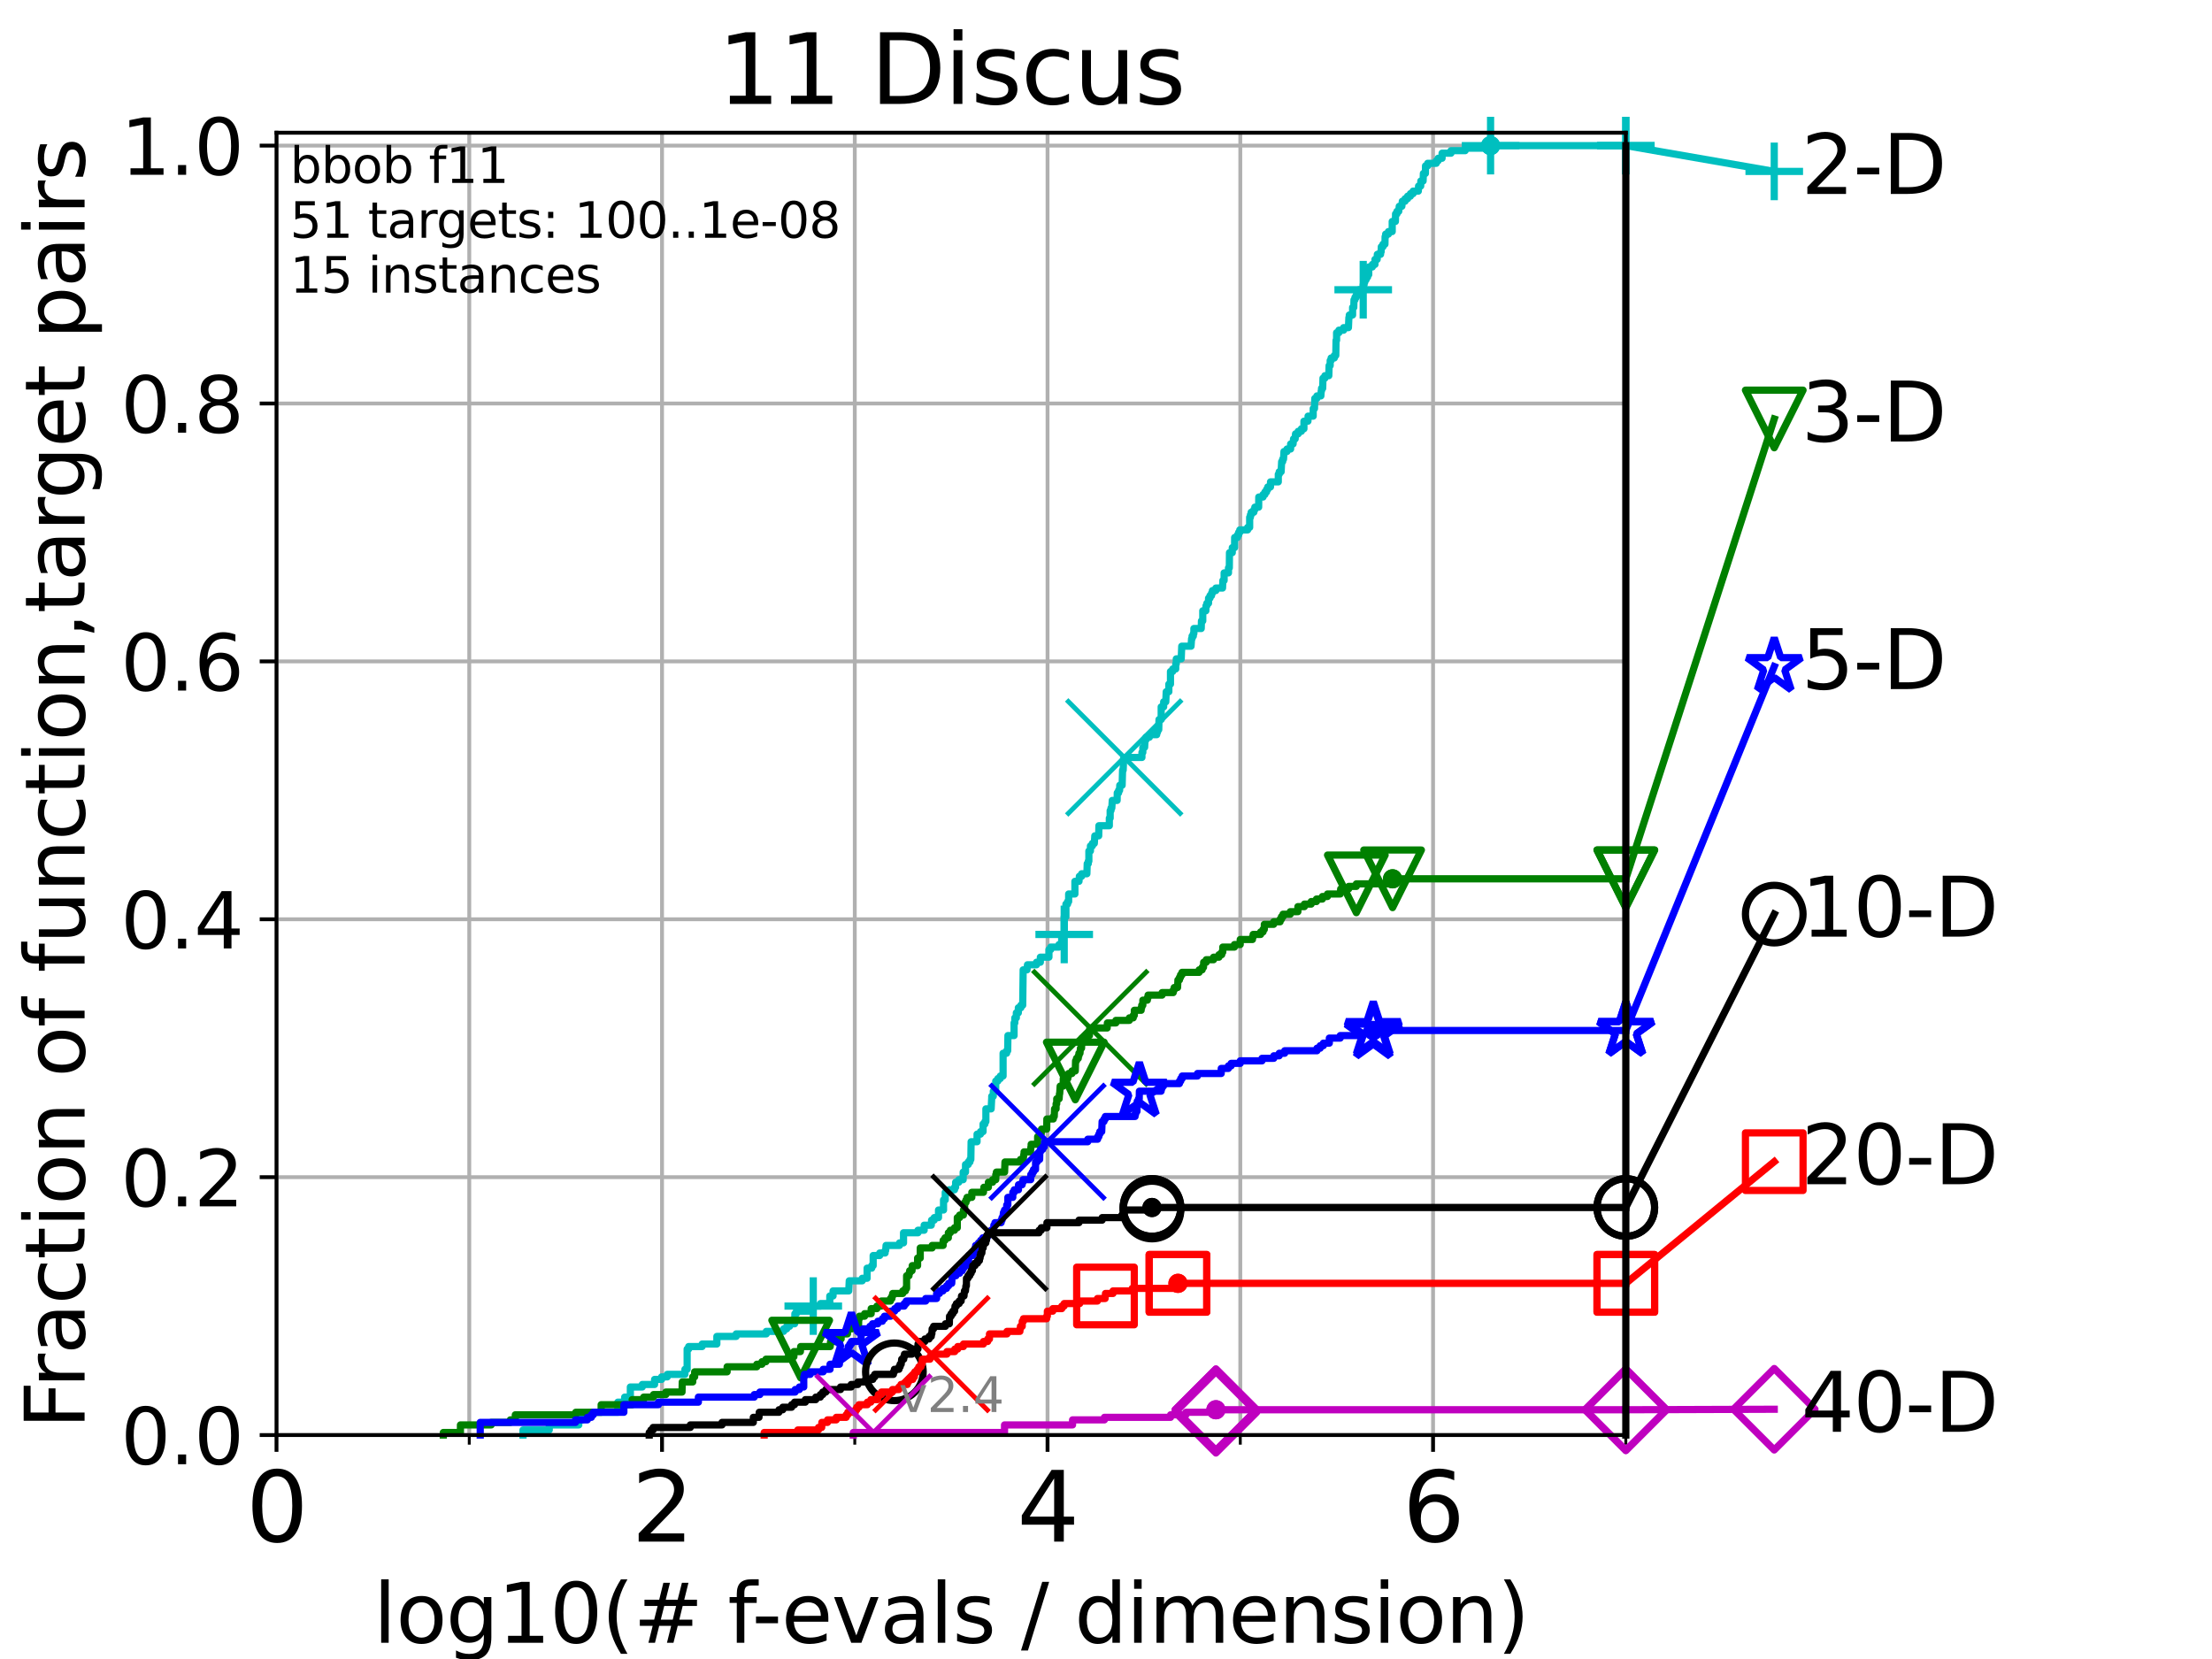 <?xml version="1.0" encoding="utf-8" standalone="no"?>
<!DOCTYPE svg PUBLIC "-//W3C//DTD SVG 1.1//EN"
  "http://www.w3.org/Graphics/SVG/1.1/DTD/svg11.dtd">
<svg height="345.6pt" version="1.1" viewBox="0 0 460.8 345.6" width="460.8pt" xmlns="http://www.w3.org/2000/svg" xmlns:xlink="http://www.w3.org/1999/xlink">
 <defs>
  <style type="text/css">*{stroke-linecap:butt;stroke-linejoin:round;}</style>
 </defs>
 <g id="figure_1">
  <g id="patch_1">
   <path d="M 0 345.6 
L 460.8 345.6 
L 460.8 0 
L 0 0 
z
" style="fill:#ffffff;"/>
  </g>
  <g id="axes_1">
   <g id="patch_2">
    <path d="M 57.6 298.944 
L 338.688 298.944 
L 338.688 27.648 
L 57.6 27.648 
z
" style="fill:#ffffff;"/>
   </g>
   <g id="matplotlib.axis_1">
    <g id="xtick_1">
     <g id="line2d_1">
      <path clip-path="url(#p5411b001c4)" d="M 57.6 298.944 
L 57.6 27.648 
" style="fill:none;stroke:#b0b0b0;stroke-linecap:square;stroke-width:0.8;"/>
     </g>
     <g id="line2d_2">
      <defs>
       <path d="M 0 0 
L 0 3.5 
" id="m6537825b43" style="stroke:#000000;stroke-width:0.8;"/>
      </defs>
      <g>
       <use style="stroke:#000000;stroke-width:0.8;" x="57.6" xlink:href="#m6537825b43" y="298.944"/>
      </g>
     </g>
     <g id="text_1">
      <!-- 0 -->
      <g transform="translate(51.237 321.141)scale(0.2 -0.2)">
       <defs>
        <path d="M 2034 4250 
Q 1547 4250 1301 3770 
Q 1056 3291 1056 2328 
Q 1056 1369 1301 889 
Q 1547 409 2034 409 
Q 2525 409 2770 889 
Q 3016 1369 3016 2328 
Q 3016 3291 2770 3770 
Q 2525 4250 2034 4250 
z
M 2034 4750 
Q 2819 4750 3233 4129 
Q 3647 3509 3647 2328 
Q 3647 1150 3233 529 
Q 2819 -91 2034 -91 
Q 1250 -91 836 529 
Q 422 1150 422 2328 
Q 422 3509 836 4129 
Q 1250 4750 2034 4750 
z
" id="DejaVuSans-30" transform="scale(0.016)"/>
       </defs>
       <use xlink:href="#DejaVuSans-30"/>
      </g>
     </g>
    </g>
    <g id="xtick_2">
     <g id="line2d_3">
      <path clip-path="url(#p5411b001c4)" d="M 137.911 298.944 
L 137.911 27.648 
" style="fill:none;stroke:#b0b0b0;stroke-linecap:square;stroke-width:0.8;"/>
     </g>
     <g id="line2d_4">
      <g>
       <use style="stroke:#000000;stroke-width:0.8;" x="137.911" xlink:href="#m6537825b43" y="298.944"/>
      </g>
     </g>
     <g id="text_2">
      <!-- 2 -->
      <g transform="translate(131.548 321.141)scale(0.2 -0.2)">
       <defs>
        <path d="M 1228 531 
L 3431 531 
L 3431 0 
L 469 0 
L 469 531 
Q 828 903 1448 1529 
Q 2069 2156 2228 2338 
Q 2531 2678 2651 2914 
Q 2772 3150 2772 3378 
Q 2772 3750 2511 3984 
Q 2250 4219 1831 4219 
Q 1534 4219 1204 4116 
Q 875 4013 500 3803 
L 500 4441 
Q 881 4594 1212 4672 
Q 1544 4750 1819 4750 
Q 2544 4750 2975 4387 
Q 3406 4025 3406 3419 
Q 3406 3131 3298 2873 
Q 3191 2616 2906 2266 
Q 2828 2175 2409 1742 
Q 1991 1309 1228 531 
z
" id="DejaVuSans-32" transform="scale(0.016)"/>
       </defs>
       <use xlink:href="#DejaVuSans-32"/>
      </g>
     </g>
    </g>
    <g id="xtick_3">
     <g id="line2d_5">
      <path clip-path="url(#p5411b001c4)" d="M 218.222 298.944 
L 218.222 27.648 
" style="fill:none;stroke:#b0b0b0;stroke-linecap:square;stroke-width:0.8;"/>
     </g>
     <g id="line2d_6">
      <g>
       <use style="stroke:#000000;stroke-width:0.8;" x="218.222" xlink:href="#m6537825b43" y="298.944"/>
      </g>
     </g>
     <g id="text_3">
      <!-- 4 -->
      <g transform="translate(211.859 321.141)scale(0.2 -0.2)">
       <defs>
        <path d="M 2419 4116 
L 825 1625 
L 2419 1625 
L 2419 4116 
z
M 2253 4666 
L 3047 4666 
L 3047 1625 
L 3713 1625 
L 3713 1100 
L 3047 1100 
L 3047 0 
L 2419 0 
L 2419 1100 
L 313 1100 
L 313 1709 
L 2253 4666 
z
" id="DejaVuSans-34" transform="scale(0.016)"/>
       </defs>
       <use xlink:href="#DejaVuSans-34"/>
      </g>
     </g>
    </g>
    <g id="xtick_4">
     <g id="line2d_7">
      <path clip-path="url(#p5411b001c4)" d="M 298.533 298.944 
L 298.533 27.648 
" style="fill:none;stroke:#b0b0b0;stroke-linecap:square;stroke-width:0.8;"/>
     </g>
     <g id="line2d_8">
      <g>
       <use style="stroke:#000000;stroke-width:0.8;" x="298.533" xlink:href="#m6537825b43" y="298.944"/>
      </g>
     </g>
     <g id="text_4">
      <!-- 6 -->
      <g transform="translate(292.17 321.141)scale(0.2 -0.2)">
       <defs>
        <path d="M 2113 2584 
Q 1688 2584 1439 2293 
Q 1191 2003 1191 1497 
Q 1191 994 1439 701 
Q 1688 409 2113 409 
Q 2538 409 2786 701 
Q 3034 994 3034 1497 
Q 3034 2003 2786 2293 
Q 2538 2584 2113 2584 
z
M 3366 4563 
L 3366 3988 
Q 3128 4100 2886 4159 
Q 2644 4219 2406 4219 
Q 1781 4219 1451 3797 
Q 1122 3375 1075 2522 
Q 1259 2794 1537 2939 
Q 1816 3084 2150 3084 
Q 2853 3084 3261 2657 
Q 3669 2231 3669 1497 
Q 3669 778 3244 343 
Q 2819 -91 2113 -91 
Q 1303 -91 875 529 
Q 447 1150 447 2328 
Q 447 3434 972 4092 
Q 1497 4750 2381 4750 
Q 2619 4750 2861 4703 
Q 3103 4656 3366 4563 
z
" id="DejaVuSans-36" transform="scale(0.016)"/>
       </defs>
       <use xlink:href="#DejaVuSans-36"/>
      </g>
     </g>
    </g>
    <g id="xtick_5">
     <g id="line2d_9">
      <path clip-path="url(#p5411b001c4)" d="M 97.755 298.944 
L 97.755 27.648 
" style="fill:none;stroke:#b0b0b0;stroke-linecap:square;stroke-width:0.8;"/>
     </g>
     <g id="line2d_10">
      <defs>
       <path d="M 0 0 
L 0 2 
" id="mbfa1852a65" style="stroke:#000000;stroke-width:0.6;"/>
      </defs>
      <g>
       <use style="stroke:#000000;stroke-width:0.6;" x="97.755" xlink:href="#mbfa1852a65" y="298.944"/>
      </g>
     </g>
    </g>
    <g id="xtick_6">
     <g id="line2d_11">
      <path clip-path="url(#p5411b001c4)" d="M 178.066 298.944 
L 178.066 27.648 
" style="fill:none;stroke:#b0b0b0;stroke-linecap:square;stroke-width:0.8;"/>
     </g>
     <g id="line2d_12">
      <g>
       <use style="stroke:#000000;stroke-width:0.6;" x="178.066" xlink:href="#mbfa1852a65" y="298.944"/>
      </g>
     </g>
    </g>
    <g id="xtick_7">
     <g id="line2d_13">
      <path clip-path="url(#p5411b001c4)" d="M 258.377 298.944 
L 258.377 27.648 
" style="fill:none;stroke:#b0b0b0;stroke-linecap:square;stroke-width:0.8;"/>
     </g>
     <g id="line2d_14">
      <g>
       <use style="stroke:#000000;stroke-width:0.6;" x="258.377" xlink:href="#mbfa1852a65" y="298.944"/>
      </g>
     </g>
    </g>
    <g id="xtick_8">
     <g id="line2d_15">
      <path clip-path="url(#p5411b001c4)" d="M 338.688 298.944 
L 338.688 27.648 
" style="fill:none;stroke:#b0b0b0;stroke-linecap:square;stroke-width:0.8;"/>
     </g>
     <g id="line2d_16">
      <g>
       <use style="stroke:#000000;stroke-width:0.6;" x="338.688" xlink:href="#mbfa1852a65" y="298.944"/>
      </g>
     </g>
    </g>
    <g id="text_5">
     <!-- log10(# f-evals / dimension) -->
     <g transform="translate(77.764 342.218)scale(0.17 -0.17)">
      <defs>
       <path d="M 603 4863 
L 1178 4863 
L 1178 0 
L 603 0 
L 603 4863 
z
" id="DejaVuSans-6c" transform="scale(0.016)"/>
       <path d="M 1959 3097 
Q 1497 3097 1228 2736 
Q 959 2375 959 1747 
Q 959 1119 1226 758 
Q 1494 397 1959 397 
Q 2419 397 2687 759 
Q 2956 1122 2956 1747 
Q 2956 2369 2687 2733 
Q 2419 3097 1959 3097 
z
M 1959 3584 
Q 2709 3584 3137 3096 
Q 3566 2609 3566 1747 
Q 3566 888 3137 398 
Q 2709 -91 1959 -91 
Q 1206 -91 779 398 
Q 353 888 353 1747 
Q 353 2609 779 3096 
Q 1206 3584 1959 3584 
z
" id="DejaVuSans-6f" transform="scale(0.016)"/>
       <path d="M 2906 1791 
Q 2906 2416 2648 2759 
Q 2391 3103 1925 3103 
Q 1463 3103 1205 2759 
Q 947 2416 947 1791 
Q 947 1169 1205 825 
Q 1463 481 1925 481 
Q 2391 481 2648 825 
Q 2906 1169 2906 1791 
z
M 3481 434 
Q 3481 -459 3084 -895 
Q 2688 -1331 1869 -1331 
Q 1566 -1331 1297 -1286 
Q 1028 -1241 775 -1147 
L 775 -588 
Q 1028 -725 1275 -790 
Q 1522 -856 1778 -856 
Q 2344 -856 2625 -561 
Q 2906 -266 2906 331 
L 2906 616 
Q 2728 306 2450 153 
Q 2172 0 1784 0 
Q 1141 0 747 490 
Q 353 981 353 1791 
Q 353 2603 747 3093 
Q 1141 3584 1784 3584 
Q 2172 3584 2450 3431 
Q 2728 3278 2906 2969 
L 2906 3500 
L 3481 3500 
L 3481 434 
z
" id="DejaVuSans-67" transform="scale(0.016)"/>
       <path d="M 794 531 
L 1825 531 
L 1825 4091 
L 703 3866 
L 703 4441 
L 1819 4666 
L 2450 4666 
L 2450 531 
L 3481 531 
L 3481 0 
L 794 0 
L 794 531 
z
" id="DejaVuSans-31" transform="scale(0.016)"/>
       <path d="M 1984 4856 
Q 1566 4138 1362 3434 
Q 1159 2731 1159 2009 
Q 1159 1288 1364 580 
Q 1569 -128 1984 -844 
L 1484 -844 
Q 1016 -109 783 600 
Q 550 1309 550 2009 
Q 550 2706 781 3412 
Q 1013 4119 1484 4856 
L 1984 4856 
z
" id="DejaVuSans-28" transform="scale(0.016)"/>
       <path d="M 3272 2816 
L 2363 2816 
L 2100 1772 
L 3016 1772 
L 3272 2816 
z
M 2803 4594 
L 2478 3297 
L 3391 3297 
L 3719 4594 
L 4219 4594 
L 3897 3297 
L 4872 3297 
L 4872 2816 
L 3775 2816 
L 3519 1772 
L 4513 1772 
L 4513 1294 
L 3397 1294 
L 3072 0 
L 2572 0 
L 2894 1294 
L 1978 1294 
L 1656 0 
L 1153 0 
L 1478 1294 
L 494 1294 
L 494 1772 
L 1594 1772 
L 1856 2816 
L 850 2816 
L 850 3297 
L 1978 3297 
L 2297 4594 
L 2803 4594 
z
" id="DejaVuSans-23" transform="scale(0.016)"/>
       <path id="DejaVuSans-20" transform="scale(0.016)"/>
       <path d="M 2375 4863 
L 2375 4384 
L 1825 4384 
Q 1516 4384 1395 4259 
Q 1275 4134 1275 3809 
L 1275 3500 
L 2222 3500 
L 2222 3053 
L 1275 3053 
L 1275 0 
L 697 0 
L 697 3053 
L 147 3053 
L 147 3500 
L 697 3500 
L 697 3744 
Q 697 4328 969 4595 
Q 1241 4863 1831 4863 
L 2375 4863 
z
" id="DejaVuSans-66" transform="scale(0.016)"/>
       <path d="M 313 2009 
L 1997 2009 
L 1997 1497 
L 313 1497 
L 313 2009 
z
" id="DejaVuSans-2d" transform="scale(0.016)"/>
       <path d="M 3597 1894 
L 3597 1613 
L 953 1613 
Q 991 1019 1311 708 
Q 1631 397 2203 397 
Q 2534 397 2845 478 
Q 3156 559 3463 722 
L 3463 178 
Q 3153 47 2828 -22 
Q 2503 -91 2169 -91 
Q 1331 -91 842 396 
Q 353 884 353 1716 
Q 353 2575 817 3079 
Q 1281 3584 2069 3584 
Q 2775 3584 3186 3129 
Q 3597 2675 3597 1894 
z
M 3022 2063 
Q 3016 2534 2758 2815 
Q 2500 3097 2075 3097 
Q 1594 3097 1305 2825 
Q 1016 2553 972 2059 
L 3022 2063 
z
" id="DejaVuSans-65" transform="scale(0.016)"/>
       <path d="M 191 3500 
L 800 3500 
L 1894 563 
L 2988 3500 
L 3597 3500 
L 2284 0 
L 1503 0 
L 191 3500 
z
" id="DejaVuSans-76" transform="scale(0.016)"/>
       <path d="M 2194 1759 
Q 1497 1759 1228 1600 
Q 959 1441 959 1056 
Q 959 750 1161 570 
Q 1363 391 1709 391 
Q 2188 391 2477 730 
Q 2766 1069 2766 1631 
L 2766 1759 
L 2194 1759 
z
M 3341 1997 
L 3341 0 
L 2766 0 
L 2766 531 
Q 2569 213 2275 61 
Q 1981 -91 1556 -91 
Q 1019 -91 701 211 
Q 384 513 384 1019 
Q 384 1609 779 1909 
Q 1175 2209 1959 2209 
L 2766 2209 
L 2766 2266 
Q 2766 2663 2505 2880 
Q 2244 3097 1772 3097 
Q 1472 3097 1187 3025 
Q 903 2953 641 2809 
L 641 3341 
Q 956 3463 1253 3523 
Q 1550 3584 1831 3584 
Q 2591 3584 2966 3190 
Q 3341 2797 3341 1997 
z
" id="DejaVuSans-61" transform="scale(0.016)"/>
       <path d="M 2834 3397 
L 2834 2853 
Q 2591 2978 2328 3040 
Q 2066 3103 1784 3103 
Q 1356 3103 1142 2972 
Q 928 2841 928 2578 
Q 928 2378 1081 2264 
Q 1234 2150 1697 2047 
L 1894 2003 
Q 2506 1872 2764 1633 
Q 3022 1394 3022 966 
Q 3022 478 2636 193 
Q 2250 -91 1575 -91 
Q 1294 -91 989 -36 
Q 684 19 347 128 
L 347 722 
Q 666 556 975 473 
Q 1284 391 1588 391 
Q 1994 391 2212 530 
Q 2431 669 2431 922 
Q 2431 1156 2273 1281 
Q 2116 1406 1581 1522 
L 1381 1569 
Q 847 1681 609 1914 
Q 372 2147 372 2553 
Q 372 3047 722 3315 
Q 1072 3584 1716 3584 
Q 2034 3584 2315 3537 
Q 2597 3491 2834 3397 
z
" id="DejaVuSans-73" transform="scale(0.016)"/>
       <path d="M 1625 4666 
L 2156 4666 
L 531 -594 
L 0 -594 
L 1625 4666 
z
" id="DejaVuSans-2f" transform="scale(0.016)"/>
       <path d="M 2906 2969 
L 2906 4863 
L 3481 4863 
L 3481 0 
L 2906 0 
L 2906 525 
Q 2725 213 2448 61 
Q 2172 -91 1784 -91 
Q 1150 -91 751 415 
Q 353 922 353 1747 
Q 353 2572 751 3078 
Q 1150 3584 1784 3584 
Q 2172 3584 2448 3432 
Q 2725 3281 2906 2969 
z
M 947 1747 
Q 947 1113 1208 752 
Q 1469 391 1925 391 
Q 2381 391 2643 752 
Q 2906 1113 2906 1747 
Q 2906 2381 2643 2742 
Q 2381 3103 1925 3103 
Q 1469 3103 1208 2742 
Q 947 2381 947 1747 
z
" id="DejaVuSans-64" transform="scale(0.016)"/>
       <path d="M 603 3500 
L 1178 3500 
L 1178 0 
L 603 0 
L 603 3500 
z
M 603 4863 
L 1178 4863 
L 1178 4134 
L 603 4134 
L 603 4863 
z
" id="DejaVuSans-69" transform="scale(0.016)"/>
       <path d="M 3328 2828 
Q 3544 3216 3844 3400 
Q 4144 3584 4550 3584 
Q 5097 3584 5394 3201 
Q 5691 2819 5691 2113 
L 5691 0 
L 5113 0 
L 5113 2094 
Q 5113 2597 4934 2840 
Q 4756 3084 4391 3084 
Q 3944 3084 3684 2787 
Q 3425 2491 3425 1978 
L 3425 0 
L 2847 0 
L 2847 2094 
Q 2847 2600 2669 2842 
Q 2491 3084 2119 3084 
Q 1678 3084 1418 2786 
Q 1159 2488 1159 1978 
L 1159 0 
L 581 0 
L 581 3500 
L 1159 3500 
L 1159 2956 
Q 1356 3278 1631 3431 
Q 1906 3584 2284 3584 
Q 2666 3584 2933 3390 
Q 3200 3197 3328 2828 
z
" id="DejaVuSans-6d" transform="scale(0.016)"/>
       <path d="M 3513 2113 
L 3513 0 
L 2938 0 
L 2938 2094 
Q 2938 2591 2744 2837 
Q 2550 3084 2163 3084 
Q 1697 3084 1428 2787 
Q 1159 2491 1159 1978 
L 1159 0 
L 581 0 
L 581 3500 
L 1159 3500 
L 1159 2956 
Q 1366 3272 1645 3428 
Q 1925 3584 2291 3584 
Q 2894 3584 3203 3211 
Q 3513 2838 3513 2113 
z
" id="DejaVuSans-6e" transform="scale(0.016)"/>
       <path d="M 513 4856 
L 1013 4856 
Q 1481 4119 1714 3412 
Q 1947 2706 1947 2009 
Q 1947 1309 1714 600 
Q 1481 -109 1013 -844 
L 513 -844 
Q 928 -128 1133 580 
Q 1338 1288 1338 2009 
Q 1338 2731 1133 3434 
Q 928 4138 513 4856 
z
" id="DejaVuSans-29" transform="scale(0.016)"/>
      </defs>
      <use xlink:href="#DejaVuSans-6c"/>
      <use x="27.783" xlink:href="#DejaVuSans-6f"/>
      <use x="88.965" xlink:href="#DejaVuSans-67"/>
      <use x="152.441" xlink:href="#DejaVuSans-31"/>
      <use x="216.064" xlink:href="#DejaVuSans-30"/>
      <use x="279.688" xlink:href="#DejaVuSans-28"/>
      <use x="318.701" xlink:href="#DejaVuSans-23"/>
      <use x="402.49" xlink:href="#DejaVuSans-20"/>
      <use x="434.277" xlink:href="#DejaVuSans-66"/>
      <use x="463.982" xlink:href="#DejaVuSans-2d"/>
      <use x="500.066" xlink:href="#DejaVuSans-65"/>
      <use x="561.59" xlink:href="#DejaVuSans-76"/>
      <use x="620.77" xlink:href="#DejaVuSans-61"/>
      <use x="682.049" xlink:href="#DejaVuSans-6c"/>
      <use x="709.832" xlink:href="#DejaVuSans-73"/>
      <use x="761.932" xlink:href="#DejaVuSans-20"/>
      <use x="793.719" xlink:href="#DejaVuSans-2f"/>
      <use x="827.41" xlink:href="#DejaVuSans-20"/>
      <use x="859.197" xlink:href="#DejaVuSans-64"/>
      <use x="922.674" xlink:href="#DejaVuSans-69"/>
      <use x="950.457" xlink:href="#DejaVuSans-6d"/>
      <use x="1047.869" xlink:href="#DejaVuSans-65"/>
      <use x="1109.393" xlink:href="#DejaVuSans-6e"/>
      <use x="1172.771" xlink:href="#DejaVuSans-73"/>
      <use x="1224.871" xlink:href="#DejaVuSans-69"/>
      <use x="1252.654" xlink:href="#DejaVuSans-6f"/>
      <use x="1313.836" xlink:href="#DejaVuSans-6e"/>
      <use x="1377.215" xlink:href="#DejaVuSans-29"/>
     </g>
    </g>
   </g>
   <g id="matplotlib.axis_2">
    <g id="ytick_1">
     <g id="line2d_17">
      <path clip-path="url(#p5411b001c4)" d="M 57.6 298.944 
L 338.688 298.944 
" style="fill:none;stroke:#b0b0b0;stroke-linecap:square;stroke-width:0.8;"/>
     </g>
     <g id="line2d_18">
      <defs>
       <path d="M 0 0 
L -3.5 0 
" id="m4e972b537c" style="stroke:#000000;stroke-width:0.8;"/>
      </defs>
      <g>
       <use style="stroke:#000000;stroke-width:0.8;" x="57.6" xlink:href="#m4e972b537c" y="298.944"/>
      </g>
     </g>
     <g id="text_6">
      <!-- 0.0 -->
      <g transform="translate(25.155 305.023)scale(0.16 -0.16)">
       <defs>
        <path d="M 684 794 
L 1344 794 
L 1344 0 
L 684 0 
L 684 794 
z
" id="DejaVuSans-2e" transform="scale(0.016)"/>
       </defs>
       <use xlink:href="#DejaVuSans-30"/>
       <use x="63.623" xlink:href="#DejaVuSans-2e"/>
       <use x="95.41" xlink:href="#DejaVuSans-30"/>
      </g>
     </g>
    </g>
    <g id="ytick_2">
     <g id="line2d_19">
      <path clip-path="url(#p5411b001c4)" d="M 57.6 245.222 
L 338.688 245.222 
" style="fill:none;stroke:#b0b0b0;stroke-linecap:square;stroke-width:0.8;"/>
     </g>
     <g id="line2d_20">
      <g>
       <use style="stroke:#000000;stroke-width:0.8;" x="57.6" xlink:href="#m4e972b537c" y="245.222"/>
      </g>
     </g>
     <g id="text_7">
      <!-- 0.2 -->
      <g transform="translate(25.155 251.301)scale(0.16 -0.16)">
       <use xlink:href="#DejaVuSans-30"/>
       <use x="63.623" xlink:href="#DejaVuSans-2e"/>
       <use x="95.41" xlink:href="#DejaVuSans-32"/>
      </g>
     </g>
    </g>
    <g id="ytick_3">
     <g id="line2d_21">
      <path clip-path="url(#p5411b001c4)" d="M 57.6 191.5 
L 338.688 191.5 
" style="fill:none;stroke:#b0b0b0;stroke-linecap:square;stroke-width:0.8;"/>
     </g>
     <g id="line2d_22">
      <g>
       <use style="stroke:#000000;stroke-width:0.8;" x="57.6" xlink:href="#m4e972b537c" y="191.5"/>
      </g>
     </g>
     <g id="text_8">
      <!-- 0.4 -->
      <g transform="translate(25.155 197.579)scale(0.16 -0.16)">
       <use xlink:href="#DejaVuSans-30"/>
       <use x="63.623" xlink:href="#DejaVuSans-2e"/>
       <use x="95.41" xlink:href="#DejaVuSans-34"/>
      </g>
     </g>
    </g>
    <g id="ytick_4">
     <g id="line2d_23">
      <path clip-path="url(#p5411b001c4)" d="M 57.6 137.778 
L 338.688 137.778 
" style="fill:none;stroke:#b0b0b0;stroke-linecap:square;stroke-width:0.8;"/>
     </g>
     <g id="line2d_24">
      <g>
       <use style="stroke:#000000;stroke-width:0.8;" x="57.6" xlink:href="#m4e972b537c" y="137.778"/>
      </g>
     </g>
     <g id="text_9">
      <!-- 0.6 -->
      <g transform="translate(25.155 143.857)scale(0.16 -0.16)">
       <use xlink:href="#DejaVuSans-30"/>
       <use x="63.623" xlink:href="#DejaVuSans-2e"/>
       <use x="95.41" xlink:href="#DejaVuSans-36"/>
      </g>
     </g>
    </g>
    <g id="ytick_5">
     <g id="line2d_25">
      <path clip-path="url(#p5411b001c4)" d="M 57.6 84.056 
L 338.688 84.056 
" style="fill:none;stroke:#b0b0b0;stroke-linecap:square;stroke-width:0.8;"/>
     </g>
     <g id="line2d_26">
      <g>
       <use style="stroke:#000000;stroke-width:0.8;" x="57.6" xlink:href="#m4e972b537c" y="84.056"/>
      </g>
     </g>
     <g id="text_10">
      <!-- 0.8 -->
      <g transform="translate(25.155 90.135)scale(0.16 -0.16)">
       <defs>
        <path d="M 2034 2216 
Q 1584 2216 1326 1975 
Q 1069 1734 1069 1313 
Q 1069 891 1326 650 
Q 1584 409 2034 409 
Q 2484 409 2743 651 
Q 3003 894 3003 1313 
Q 3003 1734 2745 1975 
Q 2488 2216 2034 2216 
z
M 1403 2484 
Q 997 2584 770 2862 
Q 544 3141 544 3541 
Q 544 4100 942 4425 
Q 1341 4750 2034 4750 
Q 2731 4750 3128 4425 
Q 3525 4100 3525 3541 
Q 3525 3141 3298 2862 
Q 3072 2584 2669 2484 
Q 3125 2378 3379 2068 
Q 3634 1759 3634 1313 
Q 3634 634 3220 271 
Q 2806 -91 2034 -91 
Q 1263 -91 848 271 
Q 434 634 434 1313 
Q 434 1759 690 2068 
Q 947 2378 1403 2484 
z
M 1172 3481 
Q 1172 3119 1398 2916 
Q 1625 2713 2034 2713 
Q 2441 2713 2670 2916 
Q 2900 3119 2900 3481 
Q 2900 3844 2670 4047 
Q 2441 4250 2034 4250 
Q 1625 4250 1398 4047 
Q 1172 3844 1172 3481 
z
" id="DejaVuSans-38" transform="scale(0.016)"/>
       </defs>
       <use xlink:href="#DejaVuSans-30"/>
       <use x="63.623" xlink:href="#DejaVuSans-2e"/>
       <use x="95.41" xlink:href="#DejaVuSans-38"/>
      </g>
     </g>
    </g>
    <g id="ytick_6">
     <g id="line2d_27">
      <path clip-path="url(#p5411b001c4)" d="M 57.6 30.334 
L 338.688 30.334 
" style="fill:none;stroke:#b0b0b0;stroke-linecap:square;stroke-width:0.8;"/>
     </g>
     <g id="line2d_28">
      <g>
       <use style="stroke:#000000;stroke-width:0.8;" x="57.6" xlink:href="#m4e972b537c" y="30.334"/>
      </g>
     </g>
     <g id="text_11">
      <!-- 1.0 -->
      <g transform="translate(25.155 36.413)scale(0.16 -0.16)">
       <use xlink:href="#DejaVuSans-31"/>
       <use x="63.623" xlink:href="#DejaVuSans-2e"/>
       <use x="95.41" xlink:href="#DejaVuSans-30"/>
      </g>
     </g>
    </g>
    <g id="text_12">
     <!-- Fraction of function,target pairs -->
     <g transform="translate(17.62 297.681)rotate(-90)scale(0.17 -0.17)">
      <defs>
       <path d="M 628 4666 
L 3309 4666 
L 3309 4134 
L 1259 4134 
L 1259 2759 
L 3109 2759 
L 3109 2228 
L 1259 2228 
L 1259 0 
L 628 0 
L 628 4666 
z
" id="DejaVuSans-46" transform="scale(0.016)"/>
       <path d="M 2631 2963 
Q 2534 3019 2420 3045 
Q 2306 3072 2169 3072 
Q 1681 3072 1420 2755 
Q 1159 2438 1159 1844 
L 1159 0 
L 581 0 
L 581 3500 
L 1159 3500 
L 1159 2956 
Q 1341 3275 1631 3429 
Q 1922 3584 2338 3584 
Q 2397 3584 2469 3576 
Q 2541 3569 2628 3553 
L 2631 2963 
z
" id="DejaVuSans-72" transform="scale(0.016)"/>
       <path d="M 3122 3366 
L 3122 2828 
Q 2878 2963 2633 3030 
Q 2388 3097 2138 3097 
Q 1578 3097 1268 2742 
Q 959 2388 959 1747 
Q 959 1106 1268 751 
Q 1578 397 2138 397 
Q 2388 397 2633 464 
Q 2878 531 3122 666 
L 3122 134 
Q 2881 22 2623 -34 
Q 2366 -91 2075 -91 
Q 1284 -91 818 406 
Q 353 903 353 1747 
Q 353 2603 823 3093 
Q 1294 3584 2113 3584 
Q 2378 3584 2631 3529 
Q 2884 3475 3122 3366 
z
" id="DejaVuSans-63" transform="scale(0.016)"/>
       <path d="M 1172 4494 
L 1172 3500 
L 2356 3500 
L 2356 3053 
L 1172 3053 
L 1172 1153 
Q 1172 725 1289 603 
Q 1406 481 1766 481 
L 2356 481 
L 2356 0 
L 1766 0 
Q 1100 0 847 248 
Q 594 497 594 1153 
L 594 3053 
L 172 3053 
L 172 3500 
L 594 3500 
L 594 4494 
L 1172 4494 
z
" id="DejaVuSans-74" transform="scale(0.016)"/>
       <path d="M 544 1381 
L 544 3500 
L 1119 3500 
L 1119 1403 
Q 1119 906 1312 657 
Q 1506 409 1894 409 
Q 2359 409 2629 706 
Q 2900 1003 2900 1516 
L 2900 3500 
L 3475 3500 
L 3475 0 
L 2900 0 
L 2900 538 
Q 2691 219 2414 64 
Q 2138 -91 1772 -91 
Q 1169 -91 856 284 
Q 544 659 544 1381 
z
M 1991 3584 
L 1991 3584 
z
" id="DejaVuSans-75" transform="scale(0.016)"/>
       <path d="M 750 794 
L 1409 794 
L 1409 256 
L 897 -744 
L 494 -744 
L 750 256 
L 750 794 
z
" id="DejaVuSans-2c" transform="scale(0.016)"/>
       <path d="M 1159 525 
L 1159 -1331 
L 581 -1331 
L 581 3500 
L 1159 3500 
L 1159 2969 
Q 1341 3281 1617 3432 
Q 1894 3584 2278 3584 
Q 2916 3584 3314 3078 
Q 3713 2572 3713 1747 
Q 3713 922 3314 415 
Q 2916 -91 2278 -91 
Q 1894 -91 1617 61 
Q 1341 213 1159 525 
z
M 3116 1747 
Q 3116 2381 2855 2742 
Q 2594 3103 2138 3103 
Q 1681 3103 1420 2742 
Q 1159 2381 1159 1747 
Q 1159 1113 1420 752 
Q 1681 391 2138 391 
Q 2594 391 2855 752 
Q 3116 1113 3116 1747 
z
" id="DejaVuSans-70" transform="scale(0.016)"/>
      </defs>
      <use xlink:href="#DejaVuSans-46"/>
      <use x="50.27" xlink:href="#DejaVuSans-72"/>
      <use x="91.383" xlink:href="#DejaVuSans-61"/>
      <use x="152.662" xlink:href="#DejaVuSans-63"/>
      <use x="207.643" xlink:href="#DejaVuSans-74"/>
      <use x="246.852" xlink:href="#DejaVuSans-69"/>
      <use x="274.635" xlink:href="#DejaVuSans-6f"/>
      <use x="335.816" xlink:href="#DejaVuSans-6e"/>
      <use x="399.195" xlink:href="#DejaVuSans-20"/>
      <use x="430.982" xlink:href="#DejaVuSans-6f"/>
      <use x="492.164" xlink:href="#DejaVuSans-66"/>
      <use x="527.369" xlink:href="#DejaVuSans-20"/>
      <use x="559.156" xlink:href="#DejaVuSans-66"/>
      <use x="594.361" xlink:href="#DejaVuSans-75"/>
      <use x="657.74" xlink:href="#DejaVuSans-6e"/>
      <use x="721.119" xlink:href="#DejaVuSans-63"/>
      <use x="776.1" xlink:href="#DejaVuSans-74"/>
      <use x="815.309" xlink:href="#DejaVuSans-69"/>
      <use x="843.092" xlink:href="#DejaVuSans-6f"/>
      <use x="904.273" xlink:href="#DejaVuSans-6e"/>
      <use x="967.652" xlink:href="#DejaVuSans-2c"/>
      <use x="999.439" xlink:href="#DejaVuSans-74"/>
      <use x="1038.648" xlink:href="#DejaVuSans-61"/>
      <use x="1099.928" xlink:href="#DejaVuSans-72"/>
      <use x="1139.291" xlink:href="#DejaVuSans-67"/>
      <use x="1202.768" xlink:href="#DejaVuSans-65"/>
      <use x="1264.291" xlink:href="#DejaVuSans-74"/>
      <use x="1303.5" xlink:href="#DejaVuSans-20"/>
      <use x="1335.287" xlink:href="#DejaVuSans-70"/>
      <use x="1398.764" xlink:href="#DejaVuSans-61"/>
      <use x="1460.043" xlink:href="#DejaVuSans-69"/>
      <use x="1487.826" xlink:href="#DejaVuSans-72"/>
      <use x="1528.939" xlink:href="#DejaVuSans-73"/>
     </g>
    </g>
   </g>
   <g id="line2d_29">
    <defs>
     <path d="M 0 1.5 
C 0.398 1.5 0.779 1.342 1.061 1.061 
C 1.342 0.779 1.5 0.398 1.5 0 
C 1.5 -0.398 1.342 -0.779 1.061 -1.061 
C 0.779 -1.342 0.398 -1.5 0 -1.5 
C -0.398 -1.5 -0.779 -1.342 -1.061 -1.061 
C -1.342 -0.779 -1.5 -0.398 -1.5 0 
C -1.5 0.398 -1.342 0.779 -1.061 1.061 
C -0.779 1.342 -0.398 1.5 0 1.5 
z
" id="m27a99b56bb" style="stroke:#00bfbf;"/>
    </defs>
    <g>
     <use style="fill:#00bfbf;stroke:#00bfbf;" x="310.514" xlink:href="#m27a99b56bb" y="30.334"/>
     <use style="fill:#00bfbf;stroke:#00bfbf;" x="310.514" xlink:href="#m27a99b56bb" y="30.334"/>
    </g>
   </g>
   <g id="line2d_30">
    <path d="M 108.949 298.944 
L 108.949 297.891 
L 114.419 297.891 
L 114.419 296.837 
L 120.572 296.837 
L 120.572 295.784 
L 121.265 295.784 
L 121.265 294.731 
L 122.989 294.731 
L 122.989 294.204 
L 128.709 294.204 
L 128.709 292.097 
L 130.128 292.097 
L 130.128 291.044 
L 131.313 291.044 
L 131.313 288.937 
L 133.8 288.937 
L 133.8 288.41 
L 136.362 288.41 
L 136.362 287.357 
L 137.823 287.357 
L 137.823 286.83 
L 139.009 286.83 
L 139.009 286.304 
L 142.686 286.304 
L 142.686 285.25 
L 143.144 285.25 
L 143.144 281.037 
L 143.464 281.037 
L 143.464 280.51 
L 146.27 280.51 
L 146.27 279.983 
L 149.332 279.983 
L 149.332 278.403 
L 153.359 278.403 
L 153.359 277.877 
L 159.633 277.877 
L 159.633 277.35 
L 163.246 277.35 
L 163.246 276.823 
L 163.887 276.823 
L 163.887 276.296 
L 164.486 276.296 
L 164.486 275.77 
L 165.537 275.77 
L 165.59 273.663 
L 165.908 273.663 
L 165.908 273.136 
L 168.582 273.136 
L 168.582 272.61 
L 169.418 272.61 
L 169.418 272.083 
L 170.925 272.083 
L 170.925 271.556 
L 172.862 271.556 
L 172.862 269.976 
L 173.542 269.976 
L 173.542 268.923 
L 176.81 268.923 
L 176.913 266.816 
L 179.625 266.816 
L 179.625 266.289 
L 180.632 266.289 
L 180.632 264.183 
L 181.591 264.183 
L 181.591 263.656 
L 181.895 263.656 
L 181.895 261.549 
L 183.261 261.549 
L 183.261 261.023 
L 184.383 261.023 
L 184.383 260.496 
L 184.504 260.496 
L 184.582 259.443 
L 187.387 259.443 
L 187.387 258.916 
L 188.22 258.916 
L 188.22 256.809 
L 191.228 256.809 
L 191.228 256.282 
L 192.519 256.282 
L 192.519 255.229 
L 194.004 255.229 
L 194.063 254.176 
L 194.615 254.176 
L 194.615 253.649 
L 195.507 253.649 
L 195.507 252.069 
L 196.556 252.069 
L 196.556 249.962 
L 196.911 249.962 
L 196.911 248.382 
L 197.721 248.382 
L 197.721 247.855 
L 198.845 247.855 
L 198.845 247.329 
L 199.074 247.329 
L 199.074 246.275 
L 199.743 246.275 
L 199.743 245.749 
L 200.645 245.749 
L 200.645 244.169 
L 201.135 244.169 
L 201.135 242.589 
L 201.7 242.589 
L 201.7 242.062 
L 202.056 242.062 
L 202.056 241.535 
L 202.244 241.535 
L 202.301 237.848 
L 203.54 237.848 
L 203.54 236.268 
L 204.252 236.268 
L 204.252 235.742 
L 204.789 235.742 
L 204.789 234.162 
L 205.171 234.162 
L 205.171 233.635 
L 205.38 233.635 
L 205.38 231.001 
L 206.476 231.001 
L 206.583 228.895 
L 206.595 228.895 
L 206.595 228.368 
L 206.92 228.368 
L 206.92 227.315 
L 207.418 227.315 
L 207.429 225.208 
L 207.877 225.208 
L 207.877 224.681 
L 208.385 224.681 
L 208.385 224.155 
L 208.961 224.155 
L 208.961 219.414 
L 209.697 219.414 
L 209.697 218.888 
L 209.919 218.888 
L 209.971 215.728 
L 211.251 215.728 
L 211.251 213.094 
L 211.406 213.094 
L 211.406 212.041 
L 211.723 212.041 
L 211.723 210.987 
L 212.137 210.987 
L 212.137 209.934 
L 212.663 209.934 
L 212.663 209.407 
L 213.049 209.407 
L 213.144 202.034 
L 213.948 202.034 
L 214.042 200.98 
L 215.919 200.98 
L 215.919 200.454 
L 216.724 200.454 
L 216.724 199.4 
L 218.516 199.4 
L 218.516 197.82 
L 218.883 197.82 
L 218.883 197.294 
L 220.607 197.294 
L 220.607 196.767 
L 221.164 196.767 
L 221.175 194.66 
L 221.695 194.66 
L 221.695 190.973 
L 222.052 190.973 
L 222.052 188.34 
L 222.399 188.34 
L 222.399 187.813 
L 222.619 187.813 
L 222.619 186.233 
L 223.922 186.233 
L 223.922 183.6 
L 224.777 183.6 
L 224.848 182.546 
L 225.327 182.546 
L 225.327 182.02 
L 226.42 182.02 
L 226.487 179.913 
L 226.712 179.913 
L 226.712 179.386 
L 226.831 179.386 
L 226.831 177.28 
L 227.158 177.28 
L 227.158 176.226 
L 227.558 176.226 
L 227.558 175.699 
L 227.968 175.699 
L 228.07 174.119 
L 228.881 174.119 
L 228.919 172.013 
L 231.095 172.013 
L 231.095 170.433 
L 231.268 170.433 
L 231.268 168.853 
L 231.444 168.853 
L 231.444 168.326 
L 231.611 168.326 
L 231.705 166.746 
L 232.72 166.746 
L 232.744 165.166 
L 233.027 165.166 
L 233.027 164.639 
L 233.237 164.639 
L 233.267 163.586 
L 233.763 163.586 
L 233.853 160.426 
L 233.977 160.426 
L 234.087 157.792 
L 237.885 157.792 
L 237.885 156.739 
L 238.072 156.739 
L 238.072 155.685 
L 238.446 155.685 
L 238.536 154.105 
L 238.741 154.105 
L 238.741 153.579 
L 239.441 153.579 
L 239.441 153.052 
L 240.961 153.052 
L 240.961 152.525 
L 241.134 152.525 
L 241.134 151.999 
L 241.389 151.999 
L 241.442 149.892 
L 241.896 149.892 
L 241.896 147.258 
L 242.411 147.258 
L 242.411 146.205 
L 242.855 146.205 
L 242.944 144.098 
L 243.492 144.098 
L 243.492 142.518 
L 243.831 142.518 
L 243.831 139.885 
L 244.296 139.885 
L 244.296 139.358 
L 244.926 139.358 
L 244.926 138.305 
L 245.042 138.305 
L 245.042 137.251 
L 246.071 137.251 
L 246.177 134.618 
L 248.117 134.618 
L 248.228 133.038 
L 248.332 133.038 
L 248.332 132.511 
L 248.591 132.511 
L 248.591 131.985 
L 248.706 131.985 
L 248.706 130.931 
L 250.238 130.931 
L 250.283 129.351 
L 250.558 129.351 
L 250.558 127.244 
L 251.203 127.244 
L 251.232 126.191 
L 251.414 126.191 
L 251.414 125.664 
L 251.761 125.664 
L 251.761 124.611 
L 252.057 124.611 
L 252.057 124.084 
L 252.385 124.084 
L 252.385 123.558 
L 252.567 123.558 
L 252.567 123.031 
L 253.286 123.031 
L 253.286 122.504 
L 254.676 122.504 
L 254.748 120.924 
L 255.008 120.924 
L 255.008 119.344 
L 255.916 119.344 
L 255.916 118.291 
L 256.09 118.291 
L 256.122 115.131 
L 256.708 115.131 
L 256.708 114.077 
L 257.191 114.077 
L 257.199 111.97 
L 257.786 111.97 
L 257.786 111.444 
L 258.024 111.444 
L 258.024 110.917 
L 258.269 110.917 
L 258.269 110.39 
L 259.908 110.39 
L 259.908 109.864 
L 260.328 109.864 
L 260.328 107.757 
L 260.488 107.757 
L 260.488 107.23 
L 260.642 107.23 
L 260.642 106.704 
L 261.203 106.704 
L 261.203 106.177 
L 261.404 106.177 
L 261.404 105.65 
L 262.2 105.65 
L 262.224 103.543 
L 263.114 103.543 
L 263.114 103.017 
L 263.504 103.017 
L 263.504 102.49 
L 263.847 102.49 
L 263.847 101.963 
L 264.103 101.963 
L 264.103 101.437 
L 264.667 101.437 
L 264.672 100.383 
L 266.292 100.383 
L 266.292 98.803 
L 266.484 98.803 
L 266.484 98.277 
L 266.883 98.277 
L 266.99 96.17 
L 267.202 96.17 
L 267.202 95.643 
L 267.382 95.643 
L 267.473 94.063 
L 268.105 94.063 
L 268.105 93.536 
L 268.862 93.536 
L 268.862 92.483 
L 269.374 92.483 
L 269.466 91.43 
L 269.807 91.43 
L 269.882 90.376 
L 270.437 90.376 
L 270.437 89.85 
L 271.102 89.85 
L 271.102 89.323 
L 271.634 89.323 
L 271.634 87.743 
L 272.471 87.743 
L 272.494 86.69 
L 273.562 86.69 
L 273.562 85.109 
L 273.832 85.109 
L 273.895 83.003 
L 274.334 83.003 
L 274.334 82.476 
L 275.163 82.476 
L 275.232 81.423 
L 275.298 81.423 
L 275.298 80.896 
L 275.542 80.896 
L 275.599 78.789 
L 275.998 78.789 
L 275.998 78.263 
L 276.816 78.263 
L 276.877 76.156 
L 277.1 76.156 
L 277.1 75.102 
L 277.297 75.102 
L 277.297 74.576 
L 277.963 74.576 
L 277.963 74.049 
L 278.269 74.049 
L 278.324 70.889 
L 278.435 70.889 
L 278.435 69.309 
L 278.915 69.309 
L 278.915 68.782 
L 279.894 68.782 
L 279.894 68.255 
L 280.902 68.255 
L 280.998 66.149 
L 281.08 66.149 
L 281.08 65.622 
L 281.77 65.622 
L 281.77 64.042 
L 282.016 64.042 
L 282.061 62.462 
L 282.266 62.462 
L 282.266 61.935 
L 282.539 61.935 
L 282.539 61.409 
L 283.105 61.409 
L 283.105 60.355 
L 283.983 60.355 
L 283.983 59.302 
L 284.17 59.302 
L 284.17 58.775 
L 284.318 58.775 
L 284.318 58.248 
L 284.595 58.248 
L 284.595 57.722 
L 284.893 57.722 
L 284.893 57.195 
L 285.136 57.195 
L 285.136 55.615 
L 285.884 55.615 
L 285.884 55.088 
L 286.433 55.088 
L 286.433 54.035 
L 286.888 54.035 
L 286.922 52.982 
L 287.598 52.982 
L 287.598 52.455 
L 287.718 52.455 
L 287.75 51.402 
L 288.097 51.402 
L 288.097 50.875 
L 288.51 50.875 
L 288.541 49.295 
L 288.656 49.295 
L 288.656 48.768 
L 289.237 48.768 
L 289.237 48.241 
L 290.023 48.241 
L 290.023 46.135 
L 290.691 46.135 
L 290.719 44.555 
L 291.011 44.555 
L 291.011 44.028 
L 291.388 44.028 
L 291.486 42.975 
L 292.033 42.975 
L 292.127 41.921 
L 292.703 41.921 
L 292.703 41.395 
L 293.231 41.395 
L 293.231 40.868 
L 293.812 40.868 
L 293.812 40.341 
L 294.375 40.341 
L 294.375 39.814 
L 295.468 39.814 
L 295.51 38.761 
L 295.96 38.761 
L 295.981 37.708 
L 296.458 37.708 
L 296.517 36.128 
L 296.943 36.128 
L 296.962 34.548 
L 297.414 34.548 
L 297.414 34.021 
L 299.198 34.021 
L 299.198 33.494 
L 299.596 33.494 
L 299.596 32.968 
L 300.413 32.968 
L 300.413 31.914 
L 302.268 31.914 
L 302.268 31.387 
L 305.223 31.387 
L 305.223 30.861 
L 310.514 30.861 
L 310.514 30.334 
L 338.688 30.334 
L 338.688 30.334 
" style="fill:none;stroke:#00bfbf;stroke-linecap:square;stroke-width:1.5;"/>
   </g>
   <g id="line2d_31">
    <defs>
     <path d="M -6 0 
L 6 0 
M 0 6 
L 0 -6 
" id="m9cd46825b0" style="stroke:#00bfbf;stroke-width:1.5;"/>
    </defs>
    <g>
     <use style="fill-opacity:0;stroke:#00bfbf;stroke-width:1.5;" x="169.418" xlink:href="#m9cd46825b0" y="272.083"/>
     <use style="fill-opacity:0;stroke:#00bfbf;stroke-width:1.5;" x="221.695" xlink:href="#m9cd46825b0" y="194.66"/>
     <use style="fill-opacity:0;stroke:#00bfbf;stroke-width:1.5;" x="283.983" xlink:href="#m9cd46825b0" y="60.355"/>
     <use style="fill-opacity:0;stroke:#00bfbf;stroke-width:1.5;" x="310.514" xlink:href="#m9cd46825b0" y="30.334"/>
     <use style="fill-opacity:0;stroke:#00bfbf;stroke-width:1.5;" x="338.688" xlink:href="#m9cd46825b0" y="30.334"/>
    </g>
   </g>
   <g id="line2d_32">
    <path style="fill:none;stroke:#00bfbf;stroke-linecap:square;stroke-width:1.5;"/>
    <g/>
   </g>
   <g id="line2d_33">
    <path clip-path="url(#p5411b001c4)" d="M 234.201 157.792 
" style="fill:none;stroke:#00bfbf;stroke-linecap:square;stroke-width:1.5;"/>
    <defs>
     <path d="M -12 12 
L 12 -12 
M -12 -12 
L 12 12 
" id="mf8d5d25f0a" style="stroke:#00bfbf;"/>
    </defs>
    <g clip-path="url(#p5411b001c4)">
     <use style="fill:#00bfbf;stroke:#00bfbf;" x="234.201" xlink:href="#mf8d5d25f0a" y="157.792"/>
    </g>
   </g>
   <g id="line2d_34">
    <defs>
     <path d="M 0 1.5 
C 0.398 1.5 0.779 1.342 1.061 1.061 
C 1.342 0.779 1.5 0.398 1.5 0 
C 1.5 -0.398 1.342 -0.779 1.061 -1.061 
C 0.779 -1.342 0.398 -1.5 0 -1.5 
C -0.398 -1.5 -0.779 -1.342 -1.061 -1.061 
C -1.342 -0.779 -1.5 -0.398 -1.5 0 
C -1.5 0.398 -1.342 0.779 -1.061 1.061 
C -0.779 1.342 -0.398 1.5 0 1.5 
z
" id="m8dc09d22c4" style="stroke:#008000;"/>
    </defs>
    <g>
     <use style="fill:#008000;stroke:#008000;" x="290.099" xlink:href="#m8dc09d22c4" y="183.073"/>
     <use style="fill:#008000;stroke:#008000;" x="290.099" xlink:href="#m8dc09d22c4" y="183.073"/>
    </g>
   </g>
   <g id="line2d_35">
    <path d="M 92.347 298.944 
L 92.347 298.417 
L 95.918 298.417 
L 95.918 296.837 
L 102.331 296.837 
L 102.331 296.311 
L 106.312 296.311 
L 106.312 295.784 
L 107.348 295.784 
L 107.348 294.731 
L 119.932 294.731 
L 119.932 294.204 
L 125.232 294.204 
L 125.232 292.624 
L 131.691 292.624 
L 131.691 291.57 
L 134.092 291.57 
L 134.092 291.044 
L 136.138 291.044 
L 136.138 290.517 
L 138.706 290.517 
L 138.706 289.99 
L 142.079 289.99 
L 142.125 287.884 
L 144.31 287.884 
L 144.31 286.83 
L 144.708 286.83 
L 144.708 285.777 
L 151.475 285.777 
L 151.475 284.723 
L 157.66 284.723 
L 157.66 284.197 
L 158.732 284.197 
L 158.732 283.67 
L 159.558 283.67 
L 159.558 283.143 
L 164.218 283.143 
L 164.218 282.617 
L 165.387 282.617 
L 165.387 281.563 
L 166.74 281.563 
L 166.796 280.51 
L 172.948 280.51 
L 173.018 279.457 
L 174.022 279.457 
L 174.022 278.93 
L 175.225 278.93 
L 175.225 277.877 
L 176.543 277.877 
L 176.543 276.823 
L 177.463 276.823 
L 177.463 276.296 
L 178.851 276.296 
L 178.889 274.716 
L 179.022 274.716 
L 179.022 274.19 
L 180.115 274.19 
L 180.115 273.663 
L 181.482 273.663 
L 181.482 272.61 
L 182.682 272.61 
L 182.682 272.083 
L 183.578 272.083 
L 183.578 271.03 
L 185.494 271.03 
L 185.494 270.503 
L 185.81 270.503 
L 185.81 269.976 
L 185.966 269.976 
L 185.966 269.45 
L 188.06 269.45 
L 188.06 268.923 
L 188.615 268.923 
L 188.615 268.396 
L 188.861 268.396 
L 188.861 265.763 
L 189.36 265.763 
L 189.36 265.236 
L 189.5 265.236 
L 189.5 264.709 
L 189.994 264.709 
L 190.035 263.656 
L 191.151 263.656 
L 191.151 262.076 
L 191.702 262.076 
L 191.702 259.969 
L 194.182 259.969 
L 194.182 259.443 
L 196.477 259.443 
L 196.477 258.389 
L 196.861 258.389 
L 196.861 257.862 
L 197.555 257.862 
L 197.555 256.809 
L 197.973 256.809 
L 197.973 256.282 
L 198.842 256.282 
L 198.842 255.756 
L 199.423 255.756 
L 199.423 253.649 
L 199.905 253.649 
L 199.905 253.122 
L 200.696 253.122 
L 200.696 252.069 
L 200.95 252.069 
L 200.955 250.489 
L 201.237 250.489 
L 201.237 249.962 
L 201.456 249.962 
L 201.456 249.436 
L 202.447 249.436 
L 202.447 248.382 
L 204.872 248.382 
L 204.957 247.329 
L 205.9 247.329 
L 205.9 246.275 
L 206.789 246.275 
L 206.789 245.749 
L 207.439 245.749 
L 207.439 244.695 
L 207.567 244.695 
L 207.567 244.169 
L 209.276 244.169 
L 209.354 242.062 
L 212.58 242.062 
L 212.58 241.535 
L 213.167 241.535 
L 213.271 240.482 
L 213.333 240.482 
L 213.333 239.955 
L 214.665 239.955 
L 214.763 238.902 
L 214.807 238.902 
L 214.807 238.375 
L 216.161 238.375 
L 216.161 236.795 
L 216.533 236.795 
L 216.533 236.268 
L 216.894 236.268 
L 216.967 235.215 
L 218.049 235.215 
L 218.077 233.108 
L 219.418 233.108 
L 219.418 232.582 
L 219.619 232.582 
L 219.684 231.001 
L 220.004 231.001 
L 220.004 229.948 
L 220.137 229.948 
L 220.137 228.895 
L 220.635 228.895 
L 220.708 227.841 
L 220.751 227.841 
L 220.851 226.261 
L 221.478 226.261 
L 221.497 224.681 
L 222.448 224.681 
L 222.448 224.155 
L 222.6 224.155 
L 222.6 223.628 
L 223.315 223.628 
L 223.315 223.101 
L 224.004 223.101 
L 224.059 220.994 
L 224.256 220.994 
L 224.256 220.468 
L 224.625 220.468 
L 224.625 219.941 
L 224.758 219.941 
L 224.758 219.414 
L 224.979 219.414 
L 225.074 218.361 
L 225.306 218.361 
L 225.412 216.254 
L 226.015 216.254 
L 226.015 215.728 
L 226.953 215.728 
L 227.029 214.148 
L 230.64 214.148 
L 230.691 213.094 
L 232.461 213.094 
L 232.461 212.567 
L 235.262 212.567 
L 235.262 212.041 
L 236.075 212.041 
L 236.075 211.514 
L 236.301 211.514 
L 236.301 210.461 
L 237.725 210.461 
L 237.725 209.934 
L 237.84 209.934 
L 237.84 209.407 
L 238.073 209.407 
L 238.073 208.354 
L 239.017 208.354 
L 239.017 207.827 
L 239.167 207.827 
L 239.167 207.301 
L 242.087 207.301 
L 242.087 206.774 
L 244.4 206.774 
L 244.4 206.247 
L 244.606 206.247 
L 244.606 205.721 
L 245.308 205.721 
L 245.383 204.141 
L 245.702 204.141 
L 245.702 203.614 
L 245.925 203.614 
L 245.925 203.087 
L 246.23 203.087 
L 246.23 202.56 
L 249.805 202.56 
L 249.805 202.034 
L 250.428 202.034 
L 250.428 201.507 
L 250.713 201.507 
L 250.743 200.454 
L 251.281 200.454 
L 251.281 199.927 
L 252.808 199.927 
L 252.808 199.4 
L 253.934 199.4 
L 253.934 198.874 
L 254.507 198.874 
L 254.507 198.347 
L 254.725 198.347 
L 254.725 197.294 
L 257.156 197.294 
L 257.156 196.767 
L 258.36 196.767 
L 258.36 195.714 
L 260.91 195.714 
L 260.91 195.187 
L 261.051 195.187 
L 261.051 194.66 
L 262.615 194.66 
L 262.615 194.133 
L 263.115 194.133 
L 263.115 193.607 
L 263.381 193.607 
L 263.381 192.553 
L 265.328 192.553 
L 265.328 192.027 
L 266.665 192.027 
L 266.665 191.5 
L 266.944 191.5 
L 266.944 190.973 
L 267.275 190.973 
L 267.275 190.447 
L 268.79 190.447 
L 268.79 189.92 
L 270.375 189.92 
L 270.375 188.867 
L 271.727 188.867 
L 271.727 188.34 
L 273.146 188.34 
L 273.146 187.813 
L 274.241 187.813 
L 274.241 187.287 
L 275.476 187.287 
L 275.476 186.76 
L 276.533 186.76 
L 276.533 186.233 
L 279.203 186.233 
L 279.287 185.18 
L 280.957 185.18 
L 280.957 184.653 
L 282.549 184.653 
L 282.549 184.126 
L 290.055 184.126 
L 290.099 183.073 
L 338.688 183.073 
L 338.688 183.073 
" style="fill:none;stroke:#008000;stroke-linecap:square;stroke-width:1.5;"/>
   </g>
   <g id="line2d_36">
    <defs>
     <path d="M -0 6 
L 6 -6 
L -6 -6 
z
" id="mf641d341c0" style="stroke:#008000;stroke-linejoin:miter;stroke-width:1.5;"/>
    </defs>
    <g>
     <use style="fill-opacity:0;stroke:#008000;stroke-linejoin:miter;stroke-width:1.5;" x="166.796" xlink:href="#mf641d341c0" y="281.037"/>
     <use style="fill-opacity:0;stroke:#008000;stroke-linejoin:miter;stroke-width:1.5;" x="224.004" xlink:href="#mf641d341c0" y="223.101"/>
     <use style="fill-opacity:0;stroke:#008000;stroke-linejoin:miter;stroke-width:1.5;" x="282.549" xlink:href="#mf641d341c0" y="184.126"/>
     <use style="fill-opacity:0;stroke:#008000;stroke-linejoin:miter;stroke-width:1.5;" x="290.099" xlink:href="#mf641d341c0" y="183.073"/>
     <use style="fill-opacity:0;stroke:#008000;stroke-linejoin:miter;stroke-width:1.5;" x="338.688" xlink:href="#mf641d341c0" y="183.073"/>
    </g>
   </g>
   <g id="line2d_37">
    <path style="fill:none;stroke:#008000;stroke-linecap:square;stroke-width:1.5;"/>
    <g/>
   </g>
   <g id="line2d_38">
    <path clip-path="url(#p5411b001c4)" d="M 227.13 214.148 
" style="fill:none;stroke:#008000;stroke-linecap:square;stroke-width:1.5;"/>
    <defs>
     <path d="M -12 12 
L 12 -12 
M -12 -12 
L 12 12 
" id="m9dba5ff38a" style="stroke:#008000;"/>
    </defs>
    <g clip-path="url(#p5411b001c4)">
     <use style="fill:#008000;stroke:#008000;" x="227.13" xlink:href="#m9dba5ff38a" y="214.148"/>
    </g>
   </g>
   <g id="line2d_39">
    <defs>
     <path d="M 0 1.5 
C 0.398 1.5 0.779 1.342 1.061 1.061 
C 1.342 0.779 1.5 0.398 1.5 0 
C 1.5 -0.398 1.342 -0.779 1.061 -1.061 
C 0.779 -1.342 0.398 -1.5 0 -1.5 
C -0.398 -1.5 -0.779 -1.342 -1.061 -1.061 
C -1.342 -0.779 -1.5 -0.398 -1.5 0 
C -1.5 0.398 -1.342 0.779 -1.061 1.061 
C -0.779 1.342 -0.398 1.5 0 1.5 
z
" id="mbdb7d30fc8" style="stroke:#0000ff;"/>
    </defs>
    <g>
     <use style="fill:#0000ff;stroke:#0000ff;" x="286.079" xlink:href="#mbdb7d30fc8" y="214.674"/>
     <use style="fill:#0000ff;stroke:#0000ff;" x="286.079" xlink:href="#mbdb7d30fc8" y="214.674"/>
    </g>
   </g>
   <g id="line2d_40">
    <path d="M 100.04 298.944 
L 100.04 296.311 
L 119.899 296.311 
L 119.899 295.784 
L 122.362 295.784 
L 122.362 295.257 
L 123.193 295.257 
L 123.193 294.731 
L 123.594 294.731 
L 123.594 294.204 
L 129.964 294.204 
L 129.964 292.624 
L 137.163 292.624 
L 137.163 292.097 
L 145.486 292.097 
L 145.486 291.044 
L 157.128 291.044 
L 157.128 290.517 
L 158.293 290.517 
L 158.293 289.99 
L 165.647 289.99 
L 165.647 289.464 
L 166.528 289.464 
L 166.528 288.937 
L 167.436 288.937 
L 167.436 286.83 
L 167.564 286.83 
L 167.564 286.304 
L 168.788 286.304 
L 168.788 285.777 
L 171.479 285.777 
L 171.479 285.25 
L 172.914 285.25 
L 172.914 284.197 
L 174.867 284.197 
L 174.867 283.143 
L 175.187 283.143 
L 175.187 281.563 
L 176.62 281.563 
L 176.692 280.51 
L 177.028 280.51 
L 177.028 279.983 
L 177.362 279.983 
L 177.362 279.457 
L 179.363 279.457 
L 179.431 277.35 
L 179.76 277.35 
L 179.76 276.823 
L 181.223 276.823 
L 181.223 276.296 
L 181.753 276.296 
L 181.753 275.77 
L 182.866 275.77 
L 182.866 275.243 
L 183.809 275.243 
L 183.809 274.716 
L 184.243 274.716 
L 184.243 274.19 
L 185.551 274.19 
L 185.551 273.136 
L 186.387 273.136 
L 186.387 272.61 
L 186.974 272.61 
L 186.974 272.083 
L 188.371 272.083 
L 188.371 271.556 
L 188.785 271.556 
L 188.785 271.03 
L 192.84 271.03 
L 192.84 270.503 
L 195.117 270.503 
L 195.117 269.45 
L 195.715 269.45 
L 195.715 268.923 
L 196.443 268.923 
L 196.443 268.396 
L 197.183 268.396 
L 197.183 267.87 
L 197.609 267.87 
L 197.609 267.343 
L 198.263 267.343 
L 198.342 265.763 
L 199.138 265.763 
L 199.138 265.236 
L 199.905 265.236 
L 199.905 264.709 
L 200.464 264.709 
L 200.464 264.183 
L 200.764 264.183 
L 200.764 263.656 
L 201.401 263.656 
L 201.401 263.129 
L 201.775 263.129 
L 201.793 261.549 
L 202.679 261.549 
L 202.679 261.023 
L 203.025 261.023 
L 203.116 259.969 
L 203.247 259.969 
L 203.247 259.443 
L 203.841 259.443 
L 203.841 258.916 
L 204.294 258.916 
L 204.294 258.389 
L 204.739 258.389 
L 204.739 257.862 
L 205.627 257.862 
L 205.627 257.336 
L 206.019 257.336 
L 206.019 256.809 
L 206.471 256.809 
L 206.471 256.282 
L 207.023 256.282 
L 207.035 255.229 
L 207.271 255.229 
L 207.271 254.702 
L 208.554 254.702 
L 208.554 254.176 
L 208.748 254.176 
L 208.748 253.649 
L 208.925 253.649 
L 209.036 252.596 
L 209.26 252.596 
L 209.26 252.069 
L 209.716 252.069 
L 209.716 251.016 
L 209.955 251.016 
L 209.955 249.436 
L 210.985 249.436 
L 210.985 248.382 
L 211.279 248.382 
L 211.279 247.855 
L 212.171 247.855 
L 212.171 246.802 
L 212.931 246.802 
L 212.931 246.275 
L 213.111 246.275 
L 213.111 245.749 
L 214.717 245.749 
L 214.729 244.695 
L 215.031 244.695 
L 215.031 244.169 
L 215.293 244.169 
L 215.293 243.642 
L 215.718 243.642 
L 215.734 242.062 
L 216.056 242.062 
L 216.056 241.535 
L 216.578 241.535 
L 216.612 239.955 
L 216.754 239.955 
L 216.754 239.428 
L 217.221 239.428 
L 217.221 238.902 
L 217.558 238.902 
L 217.608 237.848 
L 226.599 237.848 
L 226.599 237.322 
L 228.651 237.322 
L 228.651 236.795 
L 228.907 236.795 
L 228.907 236.268 
L 229.11 236.268 
L 229.11 235.742 
L 229.507 235.742 
L 229.591 233.635 
L 229.981 233.635 
L 229.981 233.108 
L 230.265 233.108 
L 230.265 232.582 
L 236.458 232.582 
L 236.458 232.055 
L 236.59 232.055 
L 236.59 231.528 
L 236.85 231.528 
L 236.905 229.421 
L 237.162 229.421 
L 237.162 228.895 
L 237.325 228.895 
L 237.351 227.315 
L 241.881 227.315 
L 241.881 226.788 
L 242.042 226.788 
L 242.042 226.261 
L 242.375 226.261 
L 242.375 225.735 
L 245.696 225.735 
L 245.696 225.208 
L 245.973 225.208 
L 245.973 224.681 
L 246.271 224.681 
L 246.271 224.155 
L 249.454 224.155 
L 249.454 223.628 
L 254.404 223.628 
L 254.404 222.575 
L 255.891 222.575 
L 255.891 222.048 
L 256.467 222.048 
L 256.467 221.521 
L 258.368 221.521 
L 258.368 220.994 
L 262.902 220.994 
L 262.902 220.468 
L 265.354 220.468 
L 265.354 219.941 
L 266.485 219.941 
L 266.485 219.414 
L 267.626 219.414 
L 267.626 218.888 
L 274.353 218.888 
L 274.353 218.361 
L 275.016 218.361 
L 275.016 217.834 
L 275.675 217.834 
L 275.675 217.308 
L 276.922 217.308 
L 276.922 216.254 
L 279.196 216.254 
L 279.196 215.728 
L 283.388 215.728 
L 283.388 215.201 
L 286.079 215.201 
L 286.079 214.674 
L 338.688 214.674 
L 338.688 214.674 
" style="fill:none;stroke:#0000ff;stroke-linecap:square;stroke-width:1.5;"/>
   </g>
   <g id="line2d_41">
    <defs>
     <path d="M 0 -6 
L -1.347 -1.854 
L -5.706 -1.854 
L -2.18 0.708 
L -3.527 4.854 
L -0 2.292 
L 3.527 4.854 
L 2.18 0.708 
L 5.706 -1.854 
L 1.347 -1.854 
z
" id="m7b419b8047" style="stroke:#0000ff;stroke-linejoin:bevel;stroke-width:1.5;"/>
    </defs>
    <g>
     <use style="fill-opacity:0;stroke:#0000ff;stroke-linejoin:bevel;stroke-width:1.5;" x="177.362" xlink:href="#m7b419b8047" y="279.457"/>
     <use style="fill-opacity:0;stroke:#0000ff;stroke-linejoin:bevel;stroke-width:1.5;" x="237.351" xlink:href="#m7b419b8047" y="227.315"/>
     <use style="fill-opacity:0;stroke:#0000ff;stroke-linejoin:bevel;stroke-width:1.5;" x="286.079" xlink:href="#m7b419b8047" y="215.201"/>
     <use style="fill-opacity:0;stroke:#0000ff;stroke-linejoin:bevel;stroke-width:1.5;" x="286.079" xlink:href="#m7b419b8047" y="214.674"/>
     <use style="fill-opacity:0;stroke:#0000ff;stroke-linejoin:bevel;stroke-width:1.5;" x="338.688" xlink:href="#m7b419b8047" y="214.674"/>
    </g>
   </g>
   <g id="line2d_42">
    <path style="fill:none;stroke:#0000ff;stroke-linecap:square;stroke-width:1.5;"/>
    <g/>
   </g>
   <g id="line2d_43">
    <path clip-path="url(#p5411b001c4)" d="M 218.222 237.848 
" style="fill:none;stroke:#0000ff;stroke-linecap:square;stroke-width:1.5;"/>
    <defs>
     <path d="M -12 12 
L 12 -12 
M -12 -12 
L 12 12 
" id="m5127c5868e" style="stroke:#0000ff;"/>
    </defs>
    <g clip-path="url(#p5411b001c4)">
     <use style="fill:#0000ff;stroke:#0000ff;" x="218.222" xlink:href="#m5127c5868e" y="237.848"/>
    </g>
   </g>
   <g id="line2d_44">
    <defs>
     <path d="M 0 1.5 
C 0.398 1.5 0.779 1.342 1.061 1.061 
C 1.342 0.779 1.5 0.398 1.5 0 
C 1.5 -0.398 1.342 -0.779 1.061 -1.061 
C 0.779 -1.342 0.398 -1.5 0 -1.5 
C -0.398 -1.5 -0.779 -1.342 -1.061 -1.061 
C -1.342 -0.779 -1.5 -0.398 -1.5 0 
C -1.5 0.398 -1.342 0.779 -1.061 1.061 
C -0.779 1.342 -0.398 1.5 0 1.5 
z
" id="m028f4fe1fa" style="stroke:#000000;"/>
    </defs>
    <g>
     <use style="stroke:#000000;" x="239.98" xlink:href="#m028f4fe1fa" y="251.542"/>
     <use style="stroke:#000000;" x="239.98" xlink:href="#m028f4fe1fa" y="251.542"/>
    </g>
   </g>
   <g id="line2d_45">
    <path d="M 135.24 298.944 
L 135.24 298.417 
L 135.602 298.417 
L 135.602 297.891 
L 136.054 297.891 
L 136.054 297.364 
L 143.804 297.364 
L 143.804 296.837 
L 150.412 296.837 
L 150.412 296.311 
L 156.93 296.311 
L 156.93 295.257 
L 158.113 295.257 
L 158.163 294.204 
L 162.269 294.204 
L 162.269 293.677 
L 163.066 293.677 
L 163.066 293.15 
L 164.918 293.15 
L 164.918 292.624 
L 165.519 292.624 
L 165.519 292.097 
L 167.764 292.097 
L 167.764 291.57 
L 169.942 291.57 
L 169.942 291.044 
L 170.889 291.044 
L 170.889 290.517 
L 171.397 290.517 
L 171.397 289.99 
L 172.037 289.99 
L 172.037 289.464 
L 175.1 289.464 
L 175.1 288.937 
L 177.316 288.937 
L 177.316 288.41 
L 178.725 288.41 
L 178.725 287.884 
L 180.301 287.884 
L 180.301 287.357 
L 181.826 287.357 
L 181.826 286.83 
L 182.229 286.83 
L 182.229 286.304 
L 186.118 286.304 
L 186.118 285.777 
L 186.317 285.777 
L 186.317 285.25 
L 187.272 285.25 
L 187.272 284.723 
L 187.512 284.723 
L 187.512 284.197 
L 187.733 284.197 
L 187.841 283.143 
L 188.261 283.143 
L 188.261 282.617 
L 188.415 282.617 
L 188.415 282.09 
L 189.98 282.09 
L 190.043 281.037 
L 191.221 281.037 
L 191.239 279.983 
L 191.524 279.983 
L 191.524 279.457 
L 192.667 279.457 
L 192.667 278.93 
L 193.541 278.93 
L 193.541 278.403 
L 194 278.403 
L 194 277.877 
L 194.124 277.877 
L 194.185 276.823 
L 194.482 276.823 
L 194.482 276.296 
L 196.943 276.296 
L 196.943 275.77 
L 197.768 275.77 
L 197.805 274.19 
L 198.133 274.19 
L 198.133 273.663 
L 198.499 273.663 
L 198.499 273.136 
L 198.855 273.136 
L 198.95 272.083 
L 199.236 272.083 
L 199.236 271.556 
L 199.807 271.556 
L 199.807 271.03 
L 200.225 271.03 
L 200.298 269.976 
L 200.82 269.976 
L 200.91 268.923 
L 201.118 268.923 
L 201.218 267.87 
L 201.317 267.87 
L 201.335 266.289 
L 201.646 266.289 
L 201.646 265.763 
L 202.017 265.763 
L 202.017 265.236 
L 202.306 265.236 
L 202.306 264.709 
L 202.569 264.709 
L 202.646 263.656 
L 203.108 263.656 
L 203.108 263.129 
L 203.635 263.129 
L 203.635 262.603 
L 204.036 262.603 
L 204.036 262.076 
L 204.17 262.076 
L 204.17 261.549 
L 204.299 261.549 
L 204.299 261.023 
L 204.539 261.023 
L 204.606 259.969 
L 204.811 259.969 
L 204.811 259.443 
L 204.926 259.443 
L 204.926 258.916 
L 205.362 258.916 
L 205.362 258.389 
L 205.502 258.389 
L 205.573 257.336 
L 205.877 257.336 
L 205.877 256.809 
L 216.462 256.809 
L 216.462 256.282 
L 216.911 256.282 
L 216.911 255.756 
L 218.094 255.756 
L 218.094 254.702 
L 224.777 254.702 
L 224.777 254.176 
L 229.601 254.176 
L 229.601 253.649 
L 233.689 253.649 
L 233.689 253.122 
L 234.15 253.122 
L 234.184 252.069 
L 239.98 252.069 
L 239.98 251.542 
L 338.688 251.542 
L 338.688 251.542 
" style="fill:none;stroke:#000000;stroke-linecap:square;stroke-width:1.5;"/>
   </g>
   <g id="line2d_46">
    <defs>
     <path d="M 0 6 
C 1.591 6 3.117 5.368 4.243 4.243 
C 5.368 3.117 6 1.591 6 0 
C 6 -1.591 5.368 -3.117 4.243 -4.243 
C 3.117 -5.368 1.591 -6 0 -6 
C -1.591 -6 -3.117 -5.368 -4.243 -4.243 
C -5.368 -3.117 -6 -1.591 -6 0 
C -6 1.591 -5.368 3.117 -4.243 4.243 
C -3.117 5.368 -1.591 6 0 6 
z
" id="m967ae741a3" style="stroke:#000000;stroke-width:1.5;"/>
    </defs>
    <g>
     <use style="fill-opacity:0;stroke:#000000;stroke-width:1.5;" x="186.317" xlink:href="#m967ae741a3" y="285.777"/>
     <use style="fill-opacity:0;stroke:#000000;stroke-width:1.5;" x="239.98" xlink:href="#m967ae741a3" y="252.069"/>
     <use style="fill-opacity:0;stroke:#000000;stroke-width:1.5;" x="239.98" xlink:href="#m967ae741a3" y="251.542"/>
     <use style="fill-opacity:0;stroke:#000000;stroke-width:1.5;" x="239.98" xlink:href="#m967ae741a3" y="251.542"/>
     <use style="fill-opacity:0;stroke:#000000;stroke-width:1.5;" x="338.688" xlink:href="#m967ae741a3" y="251.542"/>
    </g>
   </g>
   <g id="line2d_47">
    <path style="fill:none;stroke:#000000;stroke-linecap:square;stroke-width:1.5;"/>
    <g/>
   </g>
   <g id="line2d_48">
    <path clip-path="url(#p5411b001c4)" d="M 206.134 256.809 
" style="fill:none;stroke:#000000;stroke-linecap:square;stroke-width:1.5;"/>
    <defs>
     <path d="M -12 12 
L 12 -12 
M -12 -12 
L 12 12 
" id="mf12af39014" style="stroke:#000000;"/>
    </defs>
    <g clip-path="url(#p5411b001c4)">
     <use style="stroke:#000000;" x="206.134" xlink:href="#mf12af39014" y="256.809"/>
    </g>
   </g>
   <g id="line2d_49">
    <defs>
     <path d="M 0 1.5 
C 0.398 1.5 0.779 1.342 1.061 1.061 
C 1.342 0.779 1.5 0.398 1.5 0 
C 1.5 -0.398 1.342 -0.779 1.061 -1.061 
C 0.779 -1.342 0.398 -1.5 0 -1.5 
C -0.398 -1.5 -0.779 -1.342 -1.061 -1.061 
C -1.342 -0.779 -1.5 -0.398 -1.5 0 
C -1.5 0.398 -1.342 0.779 -1.061 1.061 
C -0.779 1.342 -0.398 1.5 0 1.5 
z
" id="mfc7fd709bf" style="stroke:#ff0000;"/>
    </defs>
    <g>
     <use style="fill:#ff0000;stroke:#ff0000;" x="245.394" xlink:href="#mfc7fd709bf" y="267.343"/>
     <use style="fill:#ff0000;stroke:#ff0000;" x="245.394" xlink:href="#mfc7fd709bf" y="267.343"/>
    </g>
   </g>
   <g id="line2d_50">
    <path d="M 159.188 298.944 
L 159.188 298.417 
L 166.188 298.417 
L 166.188 297.891 
L 170.507 297.891 
L 170.507 297.364 
L 171.181 297.364 
L 171.181 296.837 
L 171.202 296.837 
L 171.202 296.311 
L 172.385 296.311 
L 172.385 295.784 
L 174.21 295.784 
L 174.21 295.257 
L 176.275 295.257 
L 176.275 294.731 
L 176.613 294.731 
L 176.613 294.204 
L 178.177 294.204 
L 178.177 293.677 
L 178.488 293.677 
L 178.488 293.15 
L 178.945 293.15 
L 178.945 292.624 
L 180.685 292.624 
L 180.685 292.097 
L 181.404 292.097 
L 181.404 291.57 
L 182.83 291.57 
L 182.83 291.044 
L 182.979 291.044 
L 182.979 290.517 
L 183.614 290.517 
L 183.614 289.99 
L 185.908 289.99 
L 185.908 289.464 
L 187.26 289.464 
L 187.26 288.937 
L 187.685 288.937 
L 187.685 288.41 
L 189.014 288.41 
L 189.014 287.884 
L 189.274 287.884 
L 189.274 287.357 
L 190.144 287.357 
L 190.144 286.83 
L 190.483 286.83 
L 190.483 286.304 
L 190.589 286.304 
L 190.589 285.777 
L 191.112 285.777 
L 191.112 285.25 
L 191.413 285.25 
L 191.413 284.723 
L 191.868 284.723 
L 191.868 284.197 
L 192.074 284.197 
L 192.074 283.67 
L 192.122 283.67 
L 192.122 283.143 
L 193.734 283.143 
L 193.734 282.617 
L 194.03 282.617 
L 194.03 282.09 
L 197.26 282.09 
L 197.26 281.563 
L 198.896 281.563 
L 198.896 281.037 
L 199.511 281.037 
L 199.511 280.51 
L 200.703 280.51 
L 200.703 279.983 
L 204.867 279.983 
L 204.867 279.457 
L 205.758 279.457 
L 205.758 278.93 
L 206.126 278.93 
L 206.126 277.877 
L 209.778 277.877 
L 209.778 277.35 
L 212.467 277.35 
L 212.467 276.823 
L 212.572 276.823 
L 212.572 276.296 
L 212.949 276.296 
L 212.949 275.243 
L 213.2 275.243 
L 213.2 274.716 
L 218.035 274.716 
L 218.035 274.19 
L 218.182 274.19 
L 218.182 273.136 
L 219.317 273.136 
L 219.317 272.61 
L 221.195 272.61 
L 221.195 272.083 
L 221.674 272.083 
L 221.674 271.556 
L 224.928 271.556 
L 224.928 271.03 
L 228.615 271.03 
L 228.615 270.503 
L 230.216 270.503 
L 230.216 269.976 
L 230.29 269.976 
L 230.29 269.45 
L 231.86 269.45 
L 231.86 268.923 
L 235.862 268.923 
L 235.862 268.396 
L 245.355 268.396 
L 245.355 267.87 
L 245.394 267.87 
L 245.394 267.343 
L 338.688 267.343 
" style="fill:none;stroke:#ff0000;stroke-linecap:square;stroke-width:1.5;"/>
   </g>
   <g id="line2d_51">
    <defs>
     <path d="M -6 6 
L 6 6 
L 6 -6 
L -6 -6 
z
" id="m0fddbba4cc" style="stroke:#ff0000;stroke-linejoin:miter;stroke-width:1.5;"/>
    </defs>
    <g>
     <use style="fill-opacity:0;stroke:#ff0000;stroke-linejoin:miter;stroke-width:1.5;" x="230.29" xlink:href="#m0fddbba4cc" y="269.976"/>
     <use style="fill-opacity:0;stroke:#ff0000;stroke-linejoin:miter;stroke-width:1.5;" x="245.394" xlink:href="#m0fddbba4cc" y="267.343"/>
     <use style="fill-opacity:0;stroke:#ff0000;stroke-linejoin:miter;stroke-width:1.5;" x="245.394" xlink:href="#m0fddbba4cc" y="267.343"/>
     <use style="fill-opacity:0;stroke:#ff0000;stroke-linejoin:miter;stroke-width:1.5;" x="338.688" xlink:href="#m0fddbba4cc" y="267.343"/>
    </g>
   </g>
   <g id="line2d_52">
    <path style="fill:none;stroke:#ff0000;stroke-linecap:square;stroke-width:1.5;"/>
    <g/>
   </g>
   <g id="line2d_53">
    <path clip-path="url(#p5411b001c4)" d="M 194.046 282.09 
" style="fill:none;stroke:#ff0000;stroke-linecap:square;stroke-width:1.5;"/>
    <defs>
     <path d="M -12 12 
L 12 -12 
M -12 -12 
L 12 12 
" id="m708a8c20f6" style="stroke:#ff0000;"/>
    </defs>
    <g clip-path="url(#p5411b001c4)">
     <use style="fill:#ff0000;stroke:#ff0000;" x="194.046" xlink:href="#m708a8c20f6" y="282.09"/>
    </g>
   </g>
   <g id="line2d_54">
    <defs>
     <path d="M 0 1.5 
C 0.398 1.5 0.779 1.342 1.061 1.061 
C 1.342 0.779 1.5 0.398 1.5 0 
C 1.5 -0.398 1.342 -0.779 1.061 -1.061 
C 0.779 -1.342 0.398 -1.5 0 -1.5 
C -0.398 -1.5 -0.779 -1.342 -1.061 -1.061 
C -1.342 -0.779 -1.5 -0.398 -1.5 0 
C -1.5 0.398 -1.342 0.779 -1.061 1.061 
C -0.779 1.342 -0.398 1.5 0 1.5 
z
" id="m70aae7ce52" style="stroke:#bf00bf;"/>
    </defs>
    <g>
     <use style="fill:#bf00bf;stroke:#bf00bf;" x="253.298" xlink:href="#m70aae7ce52" y="293.677"/>
     <use style="fill:#bf00bf;stroke:#bf00bf;" x="253.298" xlink:href="#m70aae7ce52" y="293.677"/>
    </g>
   </g>
   <g id="line2d_55">
    <path d="M 177.748 298.944 
L 177.748 298.417 
L 209.261 298.417 
L 209.261 296.837 
L 223.432 296.837 
L 223.432 295.784 
L 230.074 295.784 
L 230.074 295.257 
L 243.853 295.257 
L 243.853 294.731 
L 247.051 294.731 
L 247.051 294.204 
L 253.298 294.204 
L 253.298 293.677 
L 338.688 293.677 
" style="fill:none;stroke:#bf00bf;stroke-linecap:square;stroke-width:1.5;"/>
   </g>
   <g id="line2d_56">
    <defs>
     <path d="M 0 8.485 
L 8.485 0 
L 0 -8.485 
L -8.485 0 
z
" id="m1ee8bb4823" style="stroke:#bf00bf;stroke-linejoin:miter;stroke-width:1.5;"/>
    </defs>
    <g>
     <use style="fill-opacity:0;stroke:#bf00bf;stroke-linejoin:miter;stroke-width:1.5;" x="253.298" xlink:href="#m1ee8bb4823" y="294.204"/>
     <use style="fill-opacity:0;stroke:#bf00bf;stroke-linejoin:miter;stroke-width:1.5;" x="253.298" xlink:href="#m1ee8bb4823" y="293.677"/>
     <use style="fill-opacity:0;stroke:#bf00bf;stroke-linejoin:miter;stroke-width:1.5;" x="253.298" xlink:href="#m1ee8bb4823" y="293.677"/>
     <use style="fill-opacity:0;stroke:#bf00bf;stroke-linejoin:miter;stroke-width:1.5;" x="338.688" xlink:href="#m1ee8bb4823" y="293.677"/>
    </g>
   </g>
   <g id="line2d_57">
    <path style="fill:none;stroke:#bf00bf;stroke-linecap:square;stroke-width:1.5;"/>
    <g/>
   </g>
   <g id="line2d_58">
    <path clip-path="url(#p5411b001c4)" d="M 181.958 298.417 
" style="fill:none;stroke:#bf00bf;stroke-linecap:square;stroke-width:1.5;"/>
    <defs>
     <path d="M -12 12 
L 12 -12 
M -12 -12 
L 12 12 
" id="m5614b11794" style="stroke:#bf00bf;"/>
    </defs>
    <g clip-path="url(#p5411b001c4)">
     <use style="fill:#bf00bf;stroke:#bf00bf;" x="181.958" xlink:href="#m5614b11794" y="298.417"/>
    </g>
   </g>
   <g id="line2d_59">
    <path d="M 338.688 293.677 
L 369.608 293.572 
" style="fill:none;stroke:#bf00bf;stroke-linecap:square;stroke-width:1.5;"/>
    <g>
     <use style="fill-opacity:0;stroke:#bf00bf;stroke-linejoin:miter;stroke-width:1.5;" x="338.688" xlink:href="#m1ee8bb4823" y="293.677"/>
     <use style="fill-opacity:0;stroke:#bf00bf;stroke-linejoin:miter;stroke-width:1.5;" x="369.608" xlink:href="#m1ee8bb4823" y="293.572"/>
    </g>
   </g>
   <g id="line2d_60">
    <path d="M 338.688 267.343 
L 369.608 241.999 
" style="fill:none;stroke:#ff0000;stroke-linecap:square;stroke-width:1.5;"/>
    <g>
     <use style="fill-opacity:0;stroke:#ff0000;stroke-linejoin:miter;stroke-width:1.5;" x="338.688" xlink:href="#m0fddbba4cc" y="267.343"/>
     <use style="fill-opacity:0;stroke:#ff0000;stroke-linejoin:miter;stroke-width:1.5;" x="369.608" xlink:href="#m0fddbba4cc" y="241.999"/>
    </g>
   </g>
   <g id="line2d_61">
    <path d="M 338.688 251.542 
L 369.608 190.426 
" style="fill:none;stroke:#000000;stroke-linecap:square;stroke-width:1.5;"/>
    <g>
     <use style="fill-opacity:0;stroke:#000000;stroke-width:1.5;" x="338.688" xlink:href="#m967ae741a3" y="251.542"/>
     <use style="fill-opacity:0;stroke:#000000;stroke-width:1.5;" x="369.608" xlink:href="#m967ae741a3" y="190.426"/>
    </g>
   </g>
   <g id="line2d_62">
    <path d="M 338.688 214.674 
L 369.608 138.852 
" style="fill:none;stroke:#0000ff;stroke-linecap:square;stroke-width:1.5;"/>
    <g>
     <use style="fill-opacity:0;stroke:#0000ff;stroke-linejoin:bevel;stroke-width:1.5;" x="338.688" xlink:href="#m7b419b8047" y="214.674"/>
     <use style="fill-opacity:0;stroke:#0000ff;stroke-linejoin:bevel;stroke-width:1.5;" x="369.608" xlink:href="#m7b419b8047" y="138.852"/>
    </g>
   </g>
   <g id="line2d_63">
    <path d="M 338.688 183.073 
L 369.608 87.279 
" style="fill:none;stroke:#008000;stroke-linecap:square;stroke-width:1.5;"/>
    <g>
     <use style="fill-opacity:0;stroke:#008000;stroke-linejoin:miter;stroke-width:1.5;" x="338.688" xlink:href="#mf641d341c0" y="183.073"/>
     <use style="fill-opacity:0;stroke:#008000;stroke-linejoin:miter;stroke-width:1.5;" x="369.608" xlink:href="#mf641d341c0" y="87.279"/>
    </g>
   </g>
   <g id="line2d_64">
    <path d="M 338.688 30.334 
L 369.608 35.706 
" style="fill:none;stroke:#00bfbf;stroke-linecap:square;stroke-width:1.5;"/>
    <g>
     <use style="fill-opacity:0;stroke:#00bfbf;stroke-width:1.5;" x="338.688" xlink:href="#m9cd46825b0" y="30.334"/>
     <use style="fill-opacity:0;stroke:#00bfbf;stroke-width:1.5;" x="369.608" xlink:href="#m9cd46825b0" y="35.706"/>
    </g>
   </g>
   <g id="line2d_65">
    <path d="M 338.688 298.944 
L 338.688 30.334 
" style="fill:none;stroke:#000000;stroke-linecap:square;stroke-width:1.5;"/>
   </g>
   <g id="patch_3">
    <path d="M 57.6 298.944 
L 57.6 27.648 
" style="fill:none;stroke:#000000;stroke-linecap:square;stroke-linejoin:miter;stroke-width:0.8;"/>
   </g>
   <g id="patch_4">
    <path d="M 338.688 298.944 
L 338.688 27.648 
" style="fill:none;stroke:#000000;stroke-linecap:square;stroke-linejoin:miter;stroke-width:0.8;"/>
   </g>
   <g id="patch_5">
    <path d="M 57.6 298.944 
L 338.688 298.944 
" style="fill:none;stroke:#000000;stroke-linecap:square;stroke-linejoin:miter;stroke-width:0.8;"/>
   </g>
   <g id="patch_6">
    <path d="M 57.6 27.648 
L 338.688 27.648 
" style="fill:none;stroke:#000000;stroke-linecap:square;stroke-linejoin:miter;stroke-width:0.8;"/>
   </g>
   <g id="text_13">
    <!-- 40-D -->
    <g transform="translate(375.229 298.263)scale(0.17 -0.17)">
     <defs>
      <path d="M 1259 4147 
L 1259 519 
L 2022 519 
Q 2988 519 3436 956 
Q 3884 1394 3884 2338 
Q 3884 3275 3436 3711 
Q 2988 4147 2022 4147 
L 1259 4147 
z
M 628 4666 
L 1925 4666 
Q 3281 4666 3915 4102 
Q 4550 3538 4550 2338 
Q 4550 1131 3912 565 
Q 3275 0 1925 0 
L 628 0 
L 628 4666 
z
" id="DejaVuSans-44" transform="scale(0.016)"/>
     </defs>
     <use xlink:href="#DejaVuSans-34"/>
     <use x="63.623" xlink:href="#DejaVuSans-30"/>
     <use x="127.246" xlink:href="#DejaVuSans-2d"/>
     <use x="163.33" xlink:href="#DejaVuSans-44"/>
    </g>
   </g>
   <g id="text_14">
    <!-- 20-D -->
    <g transform="translate(375.229 246.69)scale(0.17 -0.17)">
     <use xlink:href="#DejaVuSans-32"/>
     <use x="63.623" xlink:href="#DejaVuSans-30"/>
     <use x="127.246" xlink:href="#DejaVuSans-2d"/>
     <use x="163.33" xlink:href="#DejaVuSans-44"/>
    </g>
   </g>
   <g id="text_15">
    <!-- 10-D -->
    <g transform="translate(375.229 195.117)scale(0.17 -0.17)">
     <use xlink:href="#DejaVuSans-31"/>
     <use x="63.623" xlink:href="#DejaVuSans-30"/>
     <use x="127.246" xlink:href="#DejaVuSans-2d"/>
     <use x="163.33" xlink:href="#DejaVuSans-44"/>
    </g>
   </g>
   <g id="text_16">
    <!-- 5-D -->
    <g transform="translate(375.229 143.543)scale(0.17 -0.17)">
     <defs>
      <path d="M 691 4666 
L 3169 4666 
L 3169 4134 
L 1269 4134 
L 1269 2991 
Q 1406 3038 1543 3061 
Q 1681 3084 1819 3084 
Q 2600 3084 3056 2656 
Q 3513 2228 3513 1497 
Q 3513 744 3044 326 
Q 2575 -91 1722 -91 
Q 1428 -91 1123 -41 
Q 819 9 494 109 
L 494 744 
Q 775 591 1075 516 
Q 1375 441 1709 441 
Q 2250 441 2565 725 
Q 2881 1009 2881 1497 
Q 2881 1984 2565 2268 
Q 2250 2553 1709 2553 
Q 1456 2553 1204 2497 
Q 953 2441 691 2322 
L 691 4666 
z
" id="DejaVuSans-35" transform="scale(0.016)"/>
     </defs>
     <use xlink:href="#DejaVuSans-35"/>
     <use x="63.623" xlink:href="#DejaVuSans-2d"/>
     <use x="99.707" xlink:href="#DejaVuSans-44"/>
    </g>
   </g>
   <g id="text_17">
    <!-- 3-D -->
    <g transform="translate(375.229 91.97)scale(0.17 -0.17)">
     <defs>
      <path d="M 2597 2516 
Q 3050 2419 3304 2112 
Q 3559 1806 3559 1356 
Q 3559 666 3084 287 
Q 2609 -91 1734 -91 
Q 1441 -91 1130 -33 
Q 819 25 488 141 
L 488 750 
Q 750 597 1062 519 
Q 1375 441 1716 441 
Q 2309 441 2620 675 
Q 2931 909 2931 1356 
Q 2931 1769 2642 2001 
Q 2353 2234 1838 2234 
L 1294 2234 
L 1294 2753 
L 1863 2753 
Q 2328 2753 2575 2939 
Q 2822 3125 2822 3475 
Q 2822 3834 2567 4026 
Q 2313 4219 1838 4219 
Q 1578 4219 1281 4162 
Q 984 4106 628 3988 
L 628 4550 
Q 988 4650 1302 4700 
Q 1616 4750 1894 4750 
Q 2613 4750 3031 4423 
Q 3450 4097 3450 3541 
Q 3450 3153 3228 2886 
Q 3006 2619 2597 2516 
z
" id="DejaVuSans-33" transform="scale(0.016)"/>
     </defs>
     <use xlink:href="#DejaVuSans-33"/>
     <use x="63.623" xlink:href="#DejaVuSans-2d"/>
     <use x="99.707" xlink:href="#DejaVuSans-44"/>
    </g>
   </g>
   <g id="text_18">
    <!-- 2-D -->
    <g transform="translate(375.229 40.397)scale(0.17 -0.17)">
     <use xlink:href="#DejaVuSans-32"/>
     <use x="63.623" xlink:href="#DejaVuSans-2d"/>
     <use x="99.707" xlink:href="#DejaVuSans-44"/>
    </g>
   </g>
   <g id="text_19">
    <!-- bbob f11 -->
    <g transform="translate(60.411 38.111)scale(0.102 -0.102)">
     <defs>
      <path d="M 3116 1747 
Q 3116 2381 2855 2742 
Q 2594 3103 2138 3103 
Q 1681 3103 1420 2742 
Q 1159 2381 1159 1747 
Q 1159 1113 1420 752 
Q 1681 391 2138 391 
Q 2594 391 2855 752 
Q 3116 1113 3116 1747 
z
M 1159 2969 
Q 1341 3281 1617 3432 
Q 1894 3584 2278 3584 
Q 2916 3584 3314 3078 
Q 3713 2572 3713 1747 
Q 3713 922 3314 415 
Q 2916 -91 2278 -91 
Q 1894 -91 1617 61 
Q 1341 213 1159 525 
L 1159 0 
L 581 0 
L 581 4863 
L 1159 4863 
L 1159 2969 
z
" id="DejaVuSans-62" transform="scale(0.016)"/>
     </defs>
     <use xlink:href="#DejaVuSans-62"/>
     <use x="63.477" xlink:href="#DejaVuSans-62"/>
     <use x="126.953" xlink:href="#DejaVuSans-6f"/>
     <use x="188.135" xlink:href="#DejaVuSans-62"/>
     <use x="251.611" xlink:href="#DejaVuSans-20"/>
     <use x="283.398" xlink:href="#DejaVuSans-66"/>
     <use x="318.604" xlink:href="#DejaVuSans-31"/>
     <use x="382.227" xlink:href="#DejaVuSans-31"/>
    </g>
    <!-- 51 targets: 100..1e-08 -->
    <g transform="translate(60.411 49.533)scale(0.102 -0.102)">
     <defs>
      <path d="M 750 794 
L 1409 794 
L 1409 0 
L 750 0 
L 750 794 
z
M 750 3309 
L 1409 3309 
L 1409 2516 
L 750 2516 
L 750 3309 
z
" id="DejaVuSans-3a" transform="scale(0.016)"/>
     </defs>
     <use xlink:href="#DejaVuSans-35"/>
     <use x="63.623" xlink:href="#DejaVuSans-31"/>
     <use x="127.246" xlink:href="#DejaVuSans-20"/>
     <use x="159.033" xlink:href="#DejaVuSans-74"/>
     <use x="198.242" xlink:href="#DejaVuSans-61"/>
     <use x="259.521" xlink:href="#DejaVuSans-72"/>
     <use x="298.885" xlink:href="#DejaVuSans-67"/>
     <use x="362.361" xlink:href="#DejaVuSans-65"/>
     <use x="423.885" xlink:href="#DejaVuSans-74"/>
     <use x="463.094" xlink:href="#DejaVuSans-73"/>
     <use x="515.193" xlink:href="#DejaVuSans-3a"/>
     <use x="548.885" xlink:href="#DejaVuSans-20"/>
     <use x="580.672" xlink:href="#DejaVuSans-31"/>
     <use x="644.295" xlink:href="#DejaVuSans-30"/>
     <use x="707.918" xlink:href="#DejaVuSans-30"/>
     <use x="771.541" xlink:href="#DejaVuSans-2e"/>
     <use x="803.328" xlink:href="#DejaVuSans-2e"/>
     <use x="835.115" xlink:href="#DejaVuSans-31"/>
     <use x="898.738" xlink:href="#DejaVuSans-65"/>
     <use x="960.262" xlink:href="#DejaVuSans-2d"/>
     <use x="996.346" xlink:href="#DejaVuSans-30"/>
     <use x="1059.969" xlink:href="#DejaVuSans-38"/>
    </g>
    <!-- 15 instances -->
    <g transform="translate(60.411 60.955)scale(0.102 -0.102)">
     <use xlink:href="#DejaVuSans-31"/>
     <use x="63.623" xlink:href="#DejaVuSans-35"/>
     <use x="127.246" xlink:href="#DejaVuSans-20"/>
     <use x="159.033" xlink:href="#DejaVuSans-69"/>
     <use x="186.816" xlink:href="#DejaVuSans-6e"/>
     <use x="250.195" xlink:href="#DejaVuSans-73"/>
     <use x="302.295" xlink:href="#DejaVuSans-74"/>
     <use x="341.504" xlink:href="#DejaVuSans-61"/>
     <use x="402.783" xlink:href="#DejaVuSans-6e"/>
     <use x="466.162" xlink:href="#DejaVuSans-63"/>
     <use x="521.143" xlink:href="#DejaVuSans-65"/>
     <use x="582.666" xlink:href="#DejaVuSans-73"/>
    </g>
   </g>
   <g id="text_20">
    <!-- v2.4 -->
    <g style="fill:#808080;" transform="translate(187.233 294.151)scale(0.1 -0.1)">
     <use xlink:href="#DejaVuSans-76"/>
     <use x="59.18" xlink:href="#DejaVuSans-32"/>
     <use x="122.803" xlink:href="#DejaVuSans-2e"/>
     <use x="154.59" xlink:href="#DejaVuSans-34"/>
    </g>
   </g>
   <g id="text_21">
    <!-- 11 Discus -->
    <g transform="translate(149.508 21.648)scale(0.2 -0.2)">
     <use xlink:href="#DejaVuSans-31"/>
     <use x="63.623" xlink:href="#DejaVuSans-31"/>
     <use x="127.246" xlink:href="#DejaVuSans-20"/>
     <use x="159.033" xlink:href="#DejaVuSans-44"/>
     <use x="236.035" xlink:href="#DejaVuSans-69"/>
     <use x="263.818" xlink:href="#DejaVuSans-73"/>
     <use x="315.918" xlink:href="#DejaVuSans-63"/>
     <use x="370.898" xlink:href="#DejaVuSans-75"/>
     <use x="434.277" xlink:href="#DejaVuSans-73"/>
    </g>
   </g>
  </g>
 </g>
 <defs>
  <clipPath id="p5411b001c4">
   <rect height="271.296" width="281.088" x="57.6" y="27.648"/>
  </clipPath>
 </defs>
</svg>
